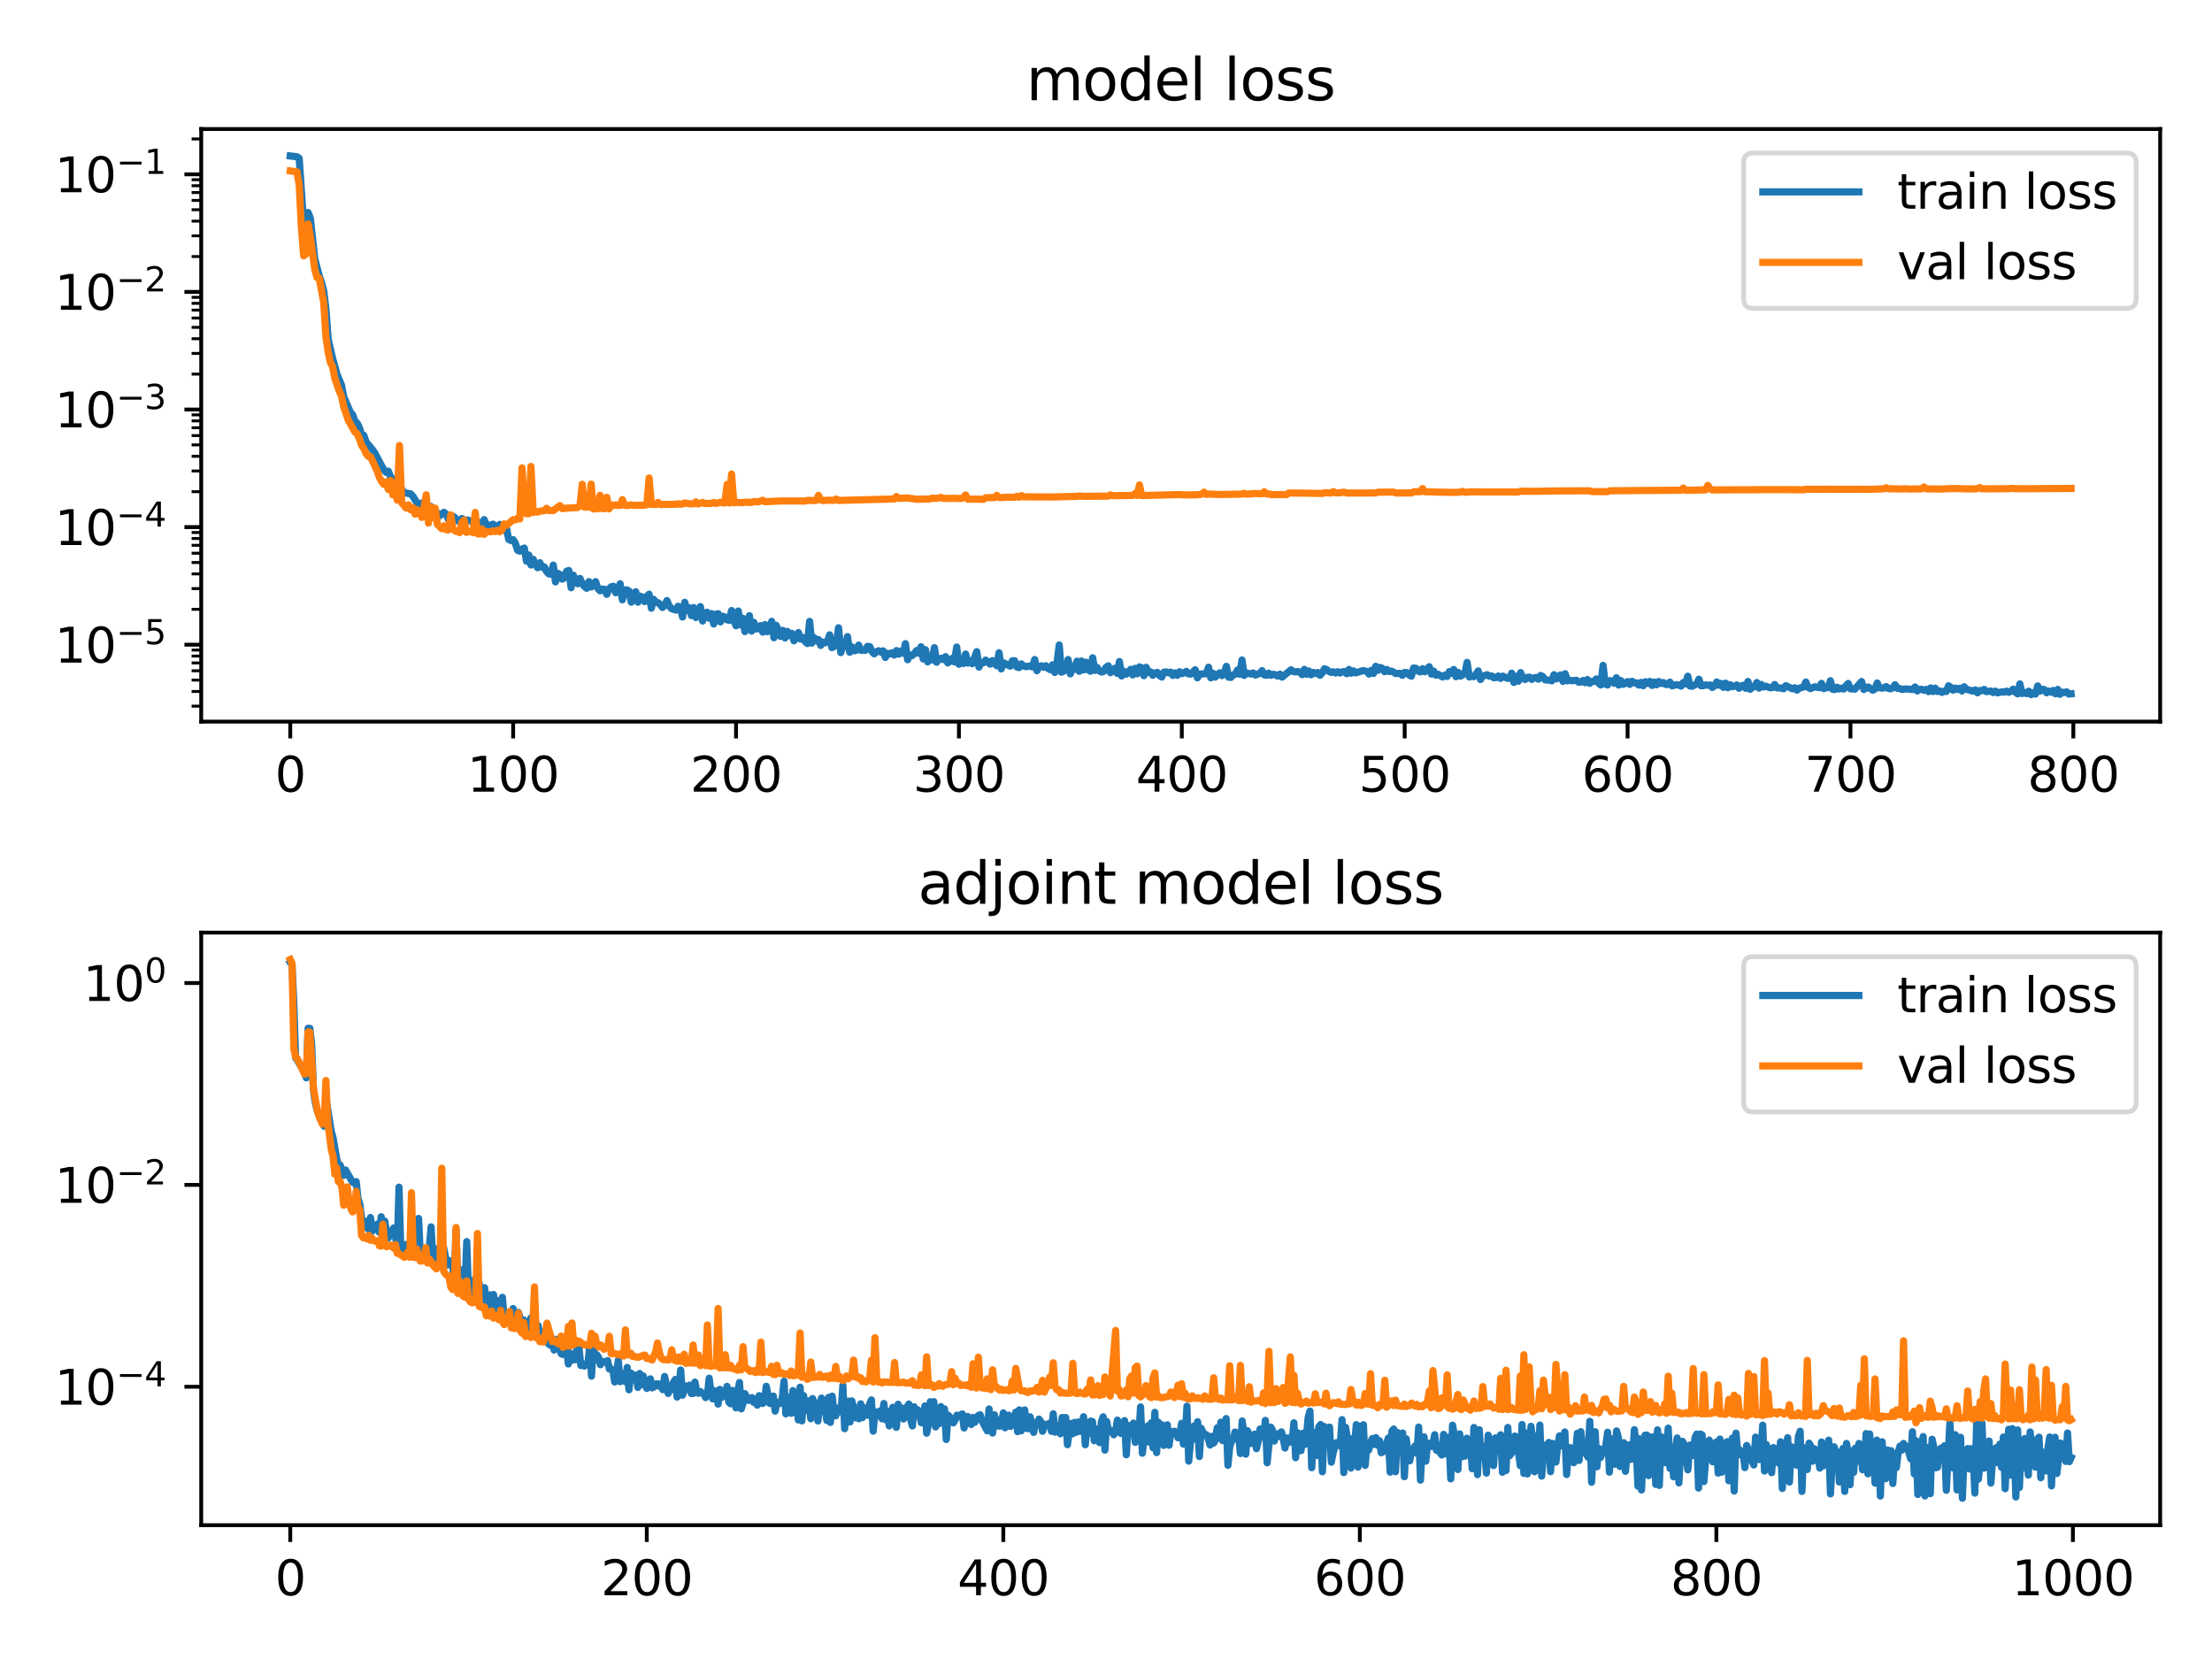 <?xml version="1.0" encoding="utf-8" standalone="no"?>
<!DOCTYPE svg PUBLIC "-//W3C//DTD SVG 1.1//EN"
  "http://www.w3.org/Graphics/SVG/1.1/DTD/svg11.dtd">
<svg xmlns:xlink="http://www.w3.org/1999/xlink" width="460.8pt" height="345.6pt" viewBox="0 0 460.8 345.6" xmlns="http://www.w3.org/2000/svg" version="1.1">
 <defs>
  <style type="text/css">*{stroke-linejoin: round; stroke-linecap: butt}</style>
 </defs>
 <g id="figure_1">
  <g id="patch_1">
   <path d="M 0 345.6 
L 460.8 345.6 
L 460.8 0 
L 0 0 
z
" style="fill: #ffffff"/>
  </g>
  <g id="axes_1">
   <g id="patch_2">
    <path d="M 41.917 150.32 
L 450 150.32 
L 450 26.88 
L 41.917 26.88 
z
" style="fill: #ffffff"/>
   </g>
   <g id="matplotlib.axis_1">
    <g id="xtick_1">
     <g id="line2d_1">
      <defs>
       <path id="m957b8eb5d6" d="M 0 0 
L 0 3.5 
" style="stroke: #000000; stroke-width: 0.8"/>
      </defs>
      <g>
       <use xlink:href="#m957b8eb5d6" x="60.466" y="150.32" style="stroke: #000000; stroke-width: 0.8"/>
      </g>
     </g>
     <g id="text_1">
      <!-- 0 -->
      <g transform="translate(57.285 164.918)scale(0.1 -0.1)">
       <defs>
        <path id="DejaVuSans-30" d="M 2034 4250 
Q 1547 4250 1301 3770 
Q 1056 3291 1056 2328 
Q 1056 1369 1301 889 
Q 1547 409 2034 409 
Q 2525 409 2770 889 
Q 3016 1369 3016 2328 
Q 3016 3291 2770 3770 
Q 2525 4250 2034 4250 
z
M 2034 4750 
Q 2819 4750 3233 4129 
Q 3647 3509 3647 2328 
Q 3647 1150 3233 529 
Q 2819 -91 2034 -91 
Q 1250 -91 836 529 
Q 422 1150 422 2328 
Q 422 3509 836 4129 
Q 1250 4750 2034 4750 
z
" transform="scale(0.016)"/>
       </defs>
       <use xlink:href="#DejaVuSans-30"/>
      </g>
     </g>
    </g>
    <g id="xtick_2">
     <g id="line2d_2">
      <g>
       <use xlink:href="#m957b8eb5d6" x="106.897" y="150.32" style="stroke: #000000; stroke-width: 0.8"/>
      </g>
     </g>
     <g id="text_2">
      <!-- 100 -->
      <g transform="translate(97.354 164.918)scale(0.1 -0.1)">
       <defs>
        <path id="DejaVuSans-31" d="M 794 531 
L 1825 531 
L 1825 4091 
L 703 3866 
L 703 4441 
L 1819 4666 
L 2450 4666 
L 2450 531 
L 3481 531 
L 3481 0 
L 794 0 
L 794 531 
z
" transform="scale(0.016)"/>
       </defs>
       <use xlink:href="#DejaVuSans-31"/>
       <use xlink:href="#DejaVuSans-30" x="63.623"/>
       <use xlink:href="#DejaVuSans-30" x="127.246"/>
      </g>
     </g>
    </g>
    <g id="xtick_3">
     <g id="line2d_3">
      <g>
       <use xlink:href="#m957b8eb5d6" x="153.328" y="150.32" style="stroke: #000000; stroke-width: 0.8"/>
      </g>
     </g>
     <g id="text_3">
      <!-- 200 -->
      <g transform="translate(143.785 164.918)scale(0.1 -0.1)">
       <defs>
        <path id="DejaVuSans-32" d="M 1228 531 
L 3431 531 
L 3431 0 
L 469 0 
L 469 531 
Q 828 903 1448 1529 
Q 2069 2156 2228 2338 
Q 2531 2678 2651 2914 
Q 2772 3150 2772 3378 
Q 2772 3750 2511 3984 
Q 2250 4219 1831 4219 
Q 1534 4219 1204 4116 
Q 875 4013 500 3803 
L 500 4441 
Q 881 4594 1212 4672 
Q 1544 4750 1819 4750 
Q 2544 4750 2975 4387 
Q 3406 4025 3406 3419 
Q 3406 3131 3298 2873 
Q 3191 2616 2906 2266 
Q 2828 2175 2409 1742 
Q 1991 1309 1228 531 
z
" transform="scale(0.016)"/>
       </defs>
       <use xlink:href="#DejaVuSans-32"/>
       <use xlink:href="#DejaVuSans-30" x="63.623"/>
       <use xlink:href="#DejaVuSans-30" x="127.246"/>
      </g>
     </g>
    </g>
    <g id="xtick_4">
     <g id="line2d_4">
      <g>
       <use xlink:href="#m957b8eb5d6" x="199.76" y="150.32" style="stroke: #000000; stroke-width: 0.8"/>
      </g>
     </g>
     <g id="text_4">
      <!-- 300 -->
      <g transform="translate(190.216 164.918)scale(0.1 -0.1)">
       <defs>
        <path id="DejaVuSans-33" d="M 2597 2516 
Q 3050 2419 3304 2112 
Q 3559 1806 3559 1356 
Q 3559 666 3084 287 
Q 2609 -91 1734 -91 
Q 1441 -91 1130 -33 
Q 819 25 488 141 
L 488 750 
Q 750 597 1062 519 
Q 1375 441 1716 441 
Q 2309 441 2620 675 
Q 2931 909 2931 1356 
Q 2931 1769 2642 2001 
Q 2353 2234 1838 2234 
L 1294 2234 
L 1294 2753 
L 1863 2753 
Q 2328 2753 2575 2939 
Q 2822 3125 2822 3475 
Q 2822 3834 2567 4026 
Q 2313 4219 1838 4219 
Q 1578 4219 1281 4162 
Q 984 4106 628 3988 
L 628 4550 
Q 988 4650 1302 4700 
Q 1616 4750 1894 4750 
Q 2613 4750 3031 4423 
Q 3450 4097 3450 3541 
Q 3450 3153 3228 2886 
Q 3006 2619 2597 2516 
z
" transform="scale(0.016)"/>
       </defs>
       <use xlink:href="#DejaVuSans-33"/>
       <use xlink:href="#DejaVuSans-30" x="63.623"/>
       <use xlink:href="#DejaVuSans-30" x="127.246"/>
      </g>
     </g>
    </g>
    <g id="xtick_5">
     <g id="line2d_5">
      <g>
       <use xlink:href="#m957b8eb5d6" x="246.191" y="150.32" style="stroke: #000000; stroke-width: 0.8"/>
      </g>
     </g>
     <g id="text_5">
      <!-- 400 -->
      <g transform="translate(236.647 164.918)scale(0.1 -0.1)">
       <defs>
        <path id="DejaVuSans-34" d="M 2419 4116 
L 825 1625 
L 2419 1625 
L 2419 4116 
z
M 2253 4666 
L 3047 4666 
L 3047 1625 
L 3713 1625 
L 3713 1100 
L 3047 1100 
L 3047 0 
L 2419 0 
L 2419 1100 
L 313 1100 
L 313 1709 
L 2253 4666 
z
" transform="scale(0.016)"/>
       </defs>
       <use xlink:href="#DejaVuSans-34"/>
       <use xlink:href="#DejaVuSans-30" x="63.623"/>
       <use xlink:href="#DejaVuSans-30" x="127.246"/>
      </g>
     </g>
    </g>
    <g id="xtick_6">
     <g id="line2d_6">
      <g>
       <use xlink:href="#m957b8eb5d6" x="292.622" y="150.32" style="stroke: #000000; stroke-width: 0.8"/>
      </g>
     </g>
     <g id="text_6">
      <!-- 500 -->
      <g transform="translate(283.078 164.918)scale(0.1 -0.1)">
       <defs>
        <path id="DejaVuSans-35" d="M 691 4666 
L 3169 4666 
L 3169 4134 
L 1269 4134 
L 1269 2991 
Q 1406 3038 1543 3061 
Q 1681 3084 1819 3084 
Q 2600 3084 3056 2656 
Q 3513 2228 3513 1497 
Q 3513 744 3044 326 
Q 2575 -91 1722 -91 
Q 1428 -91 1123 -41 
Q 819 9 494 109 
L 494 744 
Q 775 591 1075 516 
Q 1375 441 1709 441 
Q 2250 441 2565 725 
Q 2881 1009 2881 1497 
Q 2881 1984 2565 2268 
Q 2250 2553 1709 2553 
Q 1456 2553 1204 2497 
Q 953 2441 691 2322 
L 691 4666 
z
" transform="scale(0.016)"/>
       </defs>
       <use xlink:href="#DejaVuSans-35"/>
       <use xlink:href="#DejaVuSans-30" x="63.623"/>
       <use xlink:href="#DejaVuSans-30" x="127.246"/>
      </g>
     </g>
    </g>
    <g id="xtick_7">
     <g id="line2d_7">
      <g>
       <use xlink:href="#m957b8eb5d6" x="339.053" y="150.32" style="stroke: #000000; stroke-width: 0.8"/>
      </g>
     </g>
     <g id="text_7">
      <!-- 600 -->
      <g transform="translate(329.509 164.918)scale(0.1 -0.1)">
       <defs>
        <path id="DejaVuSans-36" d="M 2113 2584 
Q 1688 2584 1439 2293 
Q 1191 2003 1191 1497 
Q 1191 994 1439 701 
Q 1688 409 2113 409 
Q 2538 409 2786 701 
Q 3034 994 3034 1497 
Q 3034 2003 2786 2293 
Q 2538 2584 2113 2584 
z
M 3366 4563 
L 3366 3988 
Q 3128 4100 2886 4159 
Q 2644 4219 2406 4219 
Q 1781 4219 1451 3797 
Q 1122 3375 1075 2522 
Q 1259 2794 1537 2939 
Q 1816 3084 2150 3084 
Q 2853 3084 3261 2657 
Q 3669 2231 3669 1497 
Q 3669 778 3244 343 
Q 2819 -91 2113 -91 
Q 1303 -91 875 529 
Q 447 1150 447 2328 
Q 447 3434 972 4092 
Q 1497 4750 2381 4750 
Q 2619 4750 2861 4703 
Q 3103 4656 3366 4563 
z
" transform="scale(0.016)"/>
       </defs>
       <use xlink:href="#DejaVuSans-36"/>
       <use xlink:href="#DejaVuSans-30" x="63.623"/>
       <use xlink:href="#DejaVuSans-30" x="127.246"/>
      </g>
     </g>
    </g>
    <g id="xtick_8">
     <g id="line2d_8">
      <g>
       <use xlink:href="#m957b8eb5d6" x="385.484" y="150.32" style="stroke: #000000; stroke-width: 0.8"/>
      </g>
     </g>
     <g id="text_8">
      <!-- 700 -->
      <g transform="translate(375.94 164.918)scale(0.1 -0.1)">
       <defs>
        <path id="DejaVuSans-37" d="M 525 4666 
L 3525 4666 
L 3525 4397 
L 1831 0 
L 1172 0 
L 2766 4134 
L 525 4134 
L 525 4666 
z
" transform="scale(0.016)"/>
       </defs>
       <use xlink:href="#DejaVuSans-37"/>
       <use xlink:href="#DejaVuSans-30" x="63.623"/>
       <use xlink:href="#DejaVuSans-30" x="127.246"/>
      </g>
     </g>
    </g>
    <g id="xtick_9">
     <g id="line2d_9">
      <g>
       <use xlink:href="#m957b8eb5d6" x="431.915" y="150.32" style="stroke: #000000; stroke-width: 0.8"/>
      </g>
     </g>
     <g id="text_9">
      <!-- 800 -->
      <g transform="translate(422.371 164.918)scale(0.1 -0.1)">
       <defs>
        <path id="DejaVuSans-38" d="M 2034 2216 
Q 1584 2216 1326 1975 
Q 1069 1734 1069 1313 
Q 1069 891 1326 650 
Q 1584 409 2034 409 
Q 2484 409 2743 651 
Q 3003 894 3003 1313 
Q 3003 1734 2745 1975 
Q 2488 2216 2034 2216 
z
M 1403 2484 
Q 997 2584 770 2862 
Q 544 3141 544 3541 
Q 544 4100 942 4425 
Q 1341 4750 2034 4750 
Q 2731 4750 3128 4425 
Q 3525 4100 3525 3541 
Q 3525 3141 3298 2862 
Q 3072 2584 2669 2484 
Q 3125 2378 3379 2068 
Q 3634 1759 3634 1313 
Q 3634 634 3220 271 
Q 2806 -91 2034 -91 
Q 1263 -91 848 271 
Q 434 634 434 1313 
Q 434 1759 690 2068 
Q 947 2378 1403 2484 
z
M 1172 3481 
Q 1172 3119 1398 2916 
Q 1625 2713 2034 2713 
Q 2441 2713 2670 2916 
Q 2900 3119 2900 3481 
Q 2900 3844 2670 4047 
Q 2441 4250 2034 4250 
Q 1625 4250 1398 4047 
Q 1172 3844 1172 3481 
z
" transform="scale(0.016)"/>
       </defs>
       <use xlink:href="#DejaVuSans-38"/>
       <use xlink:href="#DejaVuSans-30" x="63.623"/>
       <use xlink:href="#DejaVuSans-30" x="127.246"/>
      </g>
     </g>
    </g>
   </g>
   <g id="matplotlib.axis_2">
    <g id="ytick_1">
     <g id="line2d_10">
      <defs>
       <path id="m850515e2d8" d="M 0 0 
L -3.5 0 
" style="stroke: #000000; stroke-width: 0.8"/>
      </defs>
      <g>
       <use xlink:href="#m850515e2d8" x="41.917" y="134.3" style="stroke: #000000; stroke-width: 0.8"/>
      </g>
     </g>
     <g id="text_10">
      <!-- $\mathdefault{10^{-5}}$ -->
      <g transform="translate(11.417 138.099)scale(0.1 -0.1)">
       <defs>
        <path id="DejaVuSans-2212" d="M 678 2272 
L 4684 2272 
L 4684 1741 
L 678 1741 
L 678 2272 
z
" transform="scale(0.016)"/>
       </defs>
       <use xlink:href="#DejaVuSans-31" transform="translate(0 0.684)"/>
       <use xlink:href="#DejaVuSans-30" transform="translate(63.623 0.684)"/>
       <use xlink:href="#DejaVuSans-2212" transform="translate(128.203 38.966)scale(0.7)"/>
       <use xlink:href="#DejaVuSans-35" transform="translate(186.855 38.966)scale(0.7)"/>
      </g>
     </g>
    </g>
    <g id="ytick_2">
     <g id="line2d_11">
      <g>
       <use xlink:href="#m850515e2d8" x="41.917" y="109.805" style="stroke: #000000; stroke-width: 0.8"/>
      </g>
     </g>
     <g id="text_11">
      <!-- $\mathdefault{10^{-4}}$ -->
      <g transform="translate(11.417 113.604)scale(0.1 -0.1)">
       <use xlink:href="#DejaVuSans-31" transform="translate(0 0.684)"/>
       <use xlink:href="#DejaVuSans-30" transform="translate(63.623 0.684)"/>
       <use xlink:href="#DejaVuSans-2212" transform="translate(128.203 38.966)scale(0.7)"/>
       <use xlink:href="#DejaVuSans-34" transform="translate(186.855 38.966)scale(0.7)"/>
      </g>
     </g>
    </g>
    <g id="ytick_3">
     <g id="line2d_12">
      <g>
       <use xlink:href="#m850515e2d8" x="41.917" y="85.31" style="stroke: #000000; stroke-width: 0.8"/>
      </g>
     </g>
     <g id="text_12">
      <!-- $\mathdefault{10^{-3}}$ -->
      <g transform="translate(11.417 89.109)scale(0.1 -0.1)">
       <use xlink:href="#DejaVuSans-31" transform="translate(0 0.766)"/>
       <use xlink:href="#DejaVuSans-30" transform="translate(63.623 0.766)"/>
       <use xlink:href="#DejaVuSans-2212" transform="translate(128.203 39.047)scale(0.7)"/>
       <use xlink:href="#DejaVuSans-33" transform="translate(186.855 39.047)scale(0.7)"/>
      </g>
     </g>
    </g>
    <g id="ytick_4">
     <g id="line2d_13">
      <g>
       <use xlink:href="#m850515e2d8" x="41.917" y="60.814" style="stroke: #000000; stroke-width: 0.8"/>
      </g>
     </g>
     <g id="text_13">
      <!-- $\mathdefault{10^{-2}}$ -->
      <g transform="translate(11.417 64.613)scale(0.1 -0.1)">
       <use xlink:href="#DejaVuSans-31" transform="translate(0 0.766)"/>
       <use xlink:href="#DejaVuSans-30" transform="translate(63.623 0.766)"/>
       <use xlink:href="#DejaVuSans-2212" transform="translate(128.203 39.047)scale(0.7)"/>
       <use xlink:href="#DejaVuSans-32" transform="translate(186.855 39.047)scale(0.7)"/>
      </g>
     </g>
    </g>
    <g id="ytick_5">
     <g id="line2d_14">
      <g>
       <use xlink:href="#m850515e2d8" x="41.917" y="36.319" style="stroke: #000000; stroke-width: 0.8"/>
      </g>
     </g>
     <g id="text_14">
      <!-- $\mathdefault{10^{-1}}$ -->
      <g transform="translate(11.417 40.118)scale(0.1 -0.1)">
       <use xlink:href="#DejaVuSans-31" transform="translate(0 0.684)"/>
       <use xlink:href="#DejaVuSans-30" transform="translate(63.623 0.684)"/>
       <use xlink:href="#DejaVuSans-2212" transform="translate(128.203 38.966)scale(0.7)"/>
       <use xlink:href="#DejaVuSans-31" transform="translate(186.855 38.966)scale(0.7)"/>
      </g>
     </g>
    </g>
    <g id="ytick_6">
     <g id="line2d_15">
      <defs>
       <path id="m31791fbed5" d="M 0 0 
L -2 0 
" style="stroke: #000000; stroke-width: 0.6"/>
      </defs>
      <g>
       <use xlink:href="#m31791fbed5" x="41.917" y="147.108" style="stroke: #000000; stroke-width: 0.6"/>
      </g>
     </g>
    </g>
    <g id="ytick_7">
     <g id="line2d_16">
      <g>
       <use xlink:href="#m31791fbed5" x="41.917" y="144.048" style="stroke: #000000; stroke-width: 0.6"/>
      </g>
     </g>
    </g>
    <g id="ytick_8">
     <g id="line2d_17">
      <g>
       <use xlink:href="#m31791fbed5" x="41.917" y="141.674" style="stroke: #000000; stroke-width: 0.6"/>
      </g>
     </g>
    </g>
    <g id="ytick_9">
     <g id="line2d_18">
      <g>
       <use xlink:href="#m31791fbed5" x="41.917" y="139.734" style="stroke: #000000; stroke-width: 0.6"/>
      </g>
     </g>
    </g>
    <g id="ytick_10">
     <g id="line2d_19">
      <g>
       <use xlink:href="#m31791fbed5" x="41.917" y="138.095" style="stroke: #000000; stroke-width: 0.6"/>
      </g>
     </g>
    </g>
    <g id="ytick_11">
     <g id="line2d_20">
      <g>
       <use xlink:href="#m31791fbed5" x="41.917" y="136.674" style="stroke: #000000; stroke-width: 0.6"/>
      </g>
     </g>
    </g>
    <g id="ytick_12">
     <g id="line2d_21">
      <g>
       <use xlink:href="#m31791fbed5" x="41.917" y="135.421" style="stroke: #000000; stroke-width: 0.6"/>
      </g>
     </g>
    </g>
    <g id="ytick_13">
     <g id="line2d_22">
      <g>
       <use xlink:href="#m31791fbed5" x="41.917" y="126.926" style="stroke: #000000; stroke-width: 0.6"/>
      </g>
     </g>
    </g>
    <g id="ytick_14">
     <g id="line2d_23">
      <g>
       <use xlink:href="#m31791fbed5" x="41.917" y="122.613" style="stroke: #000000; stroke-width: 0.6"/>
      </g>
     </g>
    </g>
    <g id="ytick_15">
     <g id="line2d_24">
      <g>
       <use xlink:href="#m31791fbed5" x="41.917" y="119.552" style="stroke: #000000; stroke-width: 0.6"/>
      </g>
     </g>
    </g>
    <g id="ytick_16">
     <g id="line2d_25">
      <g>
       <use xlink:href="#m31791fbed5" x="41.917" y="117.179" style="stroke: #000000; stroke-width: 0.6"/>
      </g>
     </g>
    </g>
    <g id="ytick_17">
     <g id="line2d_26">
      <g>
       <use xlink:href="#m31791fbed5" x="41.917" y="115.239" style="stroke: #000000; stroke-width: 0.6"/>
      </g>
     </g>
    </g>
    <g id="ytick_18">
     <g id="line2d_27">
      <g>
       <use xlink:href="#m31791fbed5" x="41.917" y="113.599" style="stroke: #000000; stroke-width: 0.6"/>
      </g>
     </g>
    </g>
    <g id="ytick_19">
     <g id="line2d_28">
      <g>
       <use xlink:href="#m31791fbed5" x="41.917" y="112.179" style="stroke: #000000; stroke-width: 0.6"/>
      </g>
     </g>
    </g>
    <g id="ytick_20">
     <g id="line2d_29">
      <g>
       <use xlink:href="#m31791fbed5" x="41.917" y="110.926" style="stroke: #000000; stroke-width: 0.6"/>
      </g>
     </g>
    </g>
    <g id="ytick_21">
     <g id="line2d_30">
      <g>
       <use xlink:href="#m31791fbed5" x="41.917" y="102.431" style="stroke: #000000; stroke-width: 0.6"/>
      </g>
     </g>
    </g>
    <g id="ytick_22">
     <g id="line2d_31">
      <g>
       <use xlink:href="#m31791fbed5" x="41.917" y="98.118" style="stroke: #000000; stroke-width: 0.6"/>
      </g>
     </g>
    </g>
    <g id="ytick_23">
     <g id="line2d_32">
      <g>
       <use xlink:href="#m31791fbed5" x="41.917" y="95.057" style="stroke: #000000; stroke-width: 0.6"/>
      </g>
     </g>
    </g>
    <g id="ytick_24">
     <g id="line2d_33">
      <g>
       <use xlink:href="#m31791fbed5" x="41.917" y="92.683" style="stroke: #000000; stroke-width: 0.6"/>
      </g>
     </g>
    </g>
    <g id="ytick_25">
     <g id="line2d_34">
      <g>
       <use xlink:href="#m31791fbed5" x="41.917" y="90.744" style="stroke: #000000; stroke-width: 0.6"/>
      </g>
     </g>
    </g>
    <g id="ytick_26">
     <g id="line2d_35">
      <g>
       <use xlink:href="#m31791fbed5" x="41.917" y="89.104" style="stroke: #000000; stroke-width: 0.6"/>
      </g>
     </g>
    </g>
    <g id="ytick_27">
     <g id="line2d_36">
      <g>
       <use xlink:href="#m31791fbed5" x="41.917" y="87.683" style="stroke: #000000; stroke-width: 0.6"/>
      </g>
     </g>
    </g>
    <g id="ytick_28">
     <g id="line2d_37">
      <g>
       <use xlink:href="#m31791fbed5" x="41.917" y="86.43" style="stroke: #000000; stroke-width: 0.6"/>
      </g>
     </g>
    </g>
    <g id="ytick_29">
     <g id="line2d_38">
      <g>
       <use xlink:href="#m31791fbed5" x="41.917" y="77.936" style="stroke: #000000; stroke-width: 0.6"/>
      </g>
     </g>
    </g>
    <g id="ytick_30">
     <g id="line2d_39">
      <g>
       <use xlink:href="#m31791fbed5" x="41.917" y="73.622" style="stroke: #000000; stroke-width: 0.6"/>
      </g>
     </g>
    </g>
    <g id="ytick_31">
     <g id="line2d_40">
      <g>
       <use xlink:href="#m31791fbed5" x="41.917" y="70.562" style="stroke: #000000; stroke-width: 0.6"/>
      </g>
     </g>
    </g>
    <g id="ytick_32">
     <g id="line2d_41">
      <g>
       <use xlink:href="#m31791fbed5" x="41.917" y="68.188" style="stroke: #000000; stroke-width: 0.6"/>
      </g>
     </g>
    </g>
    <g id="ytick_33">
     <g id="line2d_42">
      <g>
       <use xlink:href="#m31791fbed5" x="41.917" y="66.248" style="stroke: #000000; stroke-width: 0.6"/>
      </g>
     </g>
    </g>
    <g id="ytick_34">
     <g id="line2d_43">
      <g>
       <use xlink:href="#m31791fbed5" x="41.917" y="64.609" style="stroke: #000000; stroke-width: 0.6"/>
      </g>
     </g>
    </g>
    <g id="ytick_35">
     <g id="line2d_44">
      <g>
       <use xlink:href="#m31791fbed5" x="41.917" y="63.188" style="stroke: #000000; stroke-width: 0.6"/>
      </g>
     </g>
    </g>
    <g id="ytick_36">
     <g id="line2d_45">
      <g>
       <use xlink:href="#m31791fbed5" x="41.917" y="61.935" style="stroke: #000000; stroke-width: 0.6"/>
      </g>
     </g>
    </g>
    <g id="ytick_37">
     <g id="line2d_46">
      <g>
       <use xlink:href="#m31791fbed5" x="41.917" y="53.44" style="stroke: #000000; stroke-width: 0.6"/>
      </g>
     </g>
    </g>
    <g id="ytick_38">
     <g id="line2d_47">
      <g>
       <use xlink:href="#m31791fbed5" x="41.917" y="49.127" style="stroke: #000000; stroke-width: 0.6"/>
      </g>
     </g>
    </g>
    <g id="ytick_39">
     <g id="line2d_48">
      <g>
       <use xlink:href="#m31791fbed5" x="41.917" y="46.067" style="stroke: #000000; stroke-width: 0.6"/>
      </g>
     </g>
    </g>
    <g id="ytick_40">
     <g id="line2d_49">
      <g>
       <use xlink:href="#m31791fbed5" x="41.917" y="43.693" style="stroke: #000000; stroke-width: 0.6"/>
      </g>
     </g>
    </g>
    <g id="ytick_41">
     <g id="line2d_50">
      <g>
       <use xlink:href="#m31791fbed5" x="41.917" y="41.753" style="stroke: #000000; stroke-width: 0.6"/>
      </g>
     </g>
    </g>
    <g id="ytick_42">
     <g id="line2d_51">
      <g>
       <use xlink:href="#m31791fbed5" x="41.917" y="40.113" style="stroke: #000000; stroke-width: 0.6"/>
      </g>
     </g>
    </g>
    <g id="ytick_43">
     <g id="line2d_52">
      <g>
       <use xlink:href="#m31791fbed5" x="41.917" y="38.693" style="stroke: #000000; stroke-width: 0.6"/>
      </g>
     </g>
    </g>
    <g id="ytick_44">
     <g id="line2d_53">
      <g>
       <use xlink:href="#m31791fbed5" x="41.917" y="37.44" style="stroke: #000000; stroke-width: 0.6"/>
      </g>
     </g>
    </g>
    <g id="ytick_45">
     <g id="line2d_54">
      <g>
       <use xlink:href="#m31791fbed5" x="41.917" y="28.945" style="stroke: #000000; stroke-width: 0.6"/>
      </g>
     </g>
    </g>
   </g>
   <g id="line2d_55">
    <path d="M 60.466 32.491 
L 61.859 32.65 
L 62.324 32.966 
L 63.252 46.551 
L 63.716 48.296 
L 64.181 44.268 
L 64.645 45.438 
L 65.574 53.941 
L 66.502 57.463 
L 66.967 58.815 
L 67.431 60.553 
L 67.895 64.365 
L 68.36 70.623 
L 69.288 74.676 
L 70.217 78.006 
L 71.145 80.245 
L 71.61 82.676 
L 73.003 85.904 
L 73.467 86.398 
L 73.931 87.724 
L 74.396 88.139 
L 74.86 89.105 
L 75.324 90.557 
L 75.789 90.681 
L 76.253 92.066 
L 77.646 93.732 
L 78.11 94.435 
L 79.503 97.056 
L 79.967 97.849 
L 80.432 98.394 
L 80.896 98.151 
L 81.36 99.332 
L 81.825 99.757 
L 82.289 100.023 
L 84.146 102.549 
L 84.61 102.719 
L 85.539 102.878 
L 86.003 103.374 
L 86.932 104.871 
L 87.396 105.266 
L 87.861 104.774 
L 88.325 106.022 
L 88.789 104.991 
L 89.254 106.041 
L 89.718 105.482 
L 90.182 106.875 
L 90.646 106.188 
L 91.111 107.029 
L 91.575 107.475 
L 92.039 107.005 
L 92.504 106.728 
L 92.968 107.13 
L 93.432 108.26 
L 93.897 107.813 
L 94.361 107.539 
L 94.825 107.872 
L 95.29 108.501 
L 95.754 108.496 
L 96.218 108.019 
L 96.683 108.322 
L 97.611 108.358 
L 98.54 108.81 
L 99.004 108.901 
L 99.468 108.797 
L 99.933 108.868 
L 100.397 109.635 
L 100.861 108.247 
L 101.326 109.308 
L 101.79 109.533 
L 102.719 109.197 
L 103.647 109.975 
L 104.112 109.236 
L 104.576 109.53 
L 105.04 110.464 
L 105.504 110.034 
L 105.969 112.345 
L 106.433 112.602 
L 106.897 112.42 
L 107.362 113.191 
L 107.826 114.641 
L 108.29 114.807 
L 108.755 114.371 
L 109.219 114.173 
L 109.683 116.914 
L 110.148 115.616 
L 110.612 117.699 
L 111.076 116.513 
L 111.54 117.626 
L 112.005 118.269 
L 112.469 117.223 
L 112.933 118.167 
L 113.398 118.095 
L 113.862 119.055 
L 114.326 119.548 
L 114.791 119.619 
L 115.255 117.718 
L 115.719 121.221 
L 116.184 119.428 
L 116.648 119.68 
L 117.112 120.65 
L 117.577 120.376 
L 118.041 119.001 
L 118.505 118.845 
L 118.969 122.436 
L 119.434 119.816 
L 119.898 120.93 
L 120.362 121.607 
L 120.827 120.497 
L 121.291 121.603 
L 121.755 122.172 
L 122.22 122.559 
L 122.684 121.164 
L 123.148 122.28 
L 124.077 121.163 
L 124.541 122.581 
L 125.006 123.079 
L 125.47 122.711 
L 125.934 122.771 
L 126.398 123.811 
L 126.863 122.66 
L 127.327 122.236 
L 127.791 122.131 
L 128.256 123.476 
L 128.72 123.26 
L 129.184 121.603 
L 129.649 124.954 
L 130.113 122.927 
L 130.577 122.874 
L 131.042 123.125 
L 131.506 125.455 
L 131.97 124.195 
L 132.434 123.273 
L 132.899 125.443 
L 133.363 124.191 
L 133.827 124.422 
L 134.292 125.315 
L 134.756 124.222 
L 135.22 123.787 
L 135.685 126.709 
L 136.149 124.851 
L 136.613 125.436 
L 137.078 125.543 
L 137.542 125.945 
L 138.006 126.55 
L 138.471 126.082 
L 138.935 125.113 
L 139.399 126.202 
L 139.863 126.775 
L 140.792 127.1 
L 141.256 126.293 
L 141.721 126.578 
L 142.185 128.541 
L 142.649 125.467 
L 143.114 127.185 
L 143.578 126.608 
L 144.042 128.239 
L 144.507 126.576 
L 144.971 128.641 
L 145.435 127.991 
L 145.9 126.369 
L 146.364 129.37 
L 146.828 127.787 
L 147.292 127.539 
L 147.757 128.802 
L 148.221 127.819 
L 148.685 129.99 
L 149.15 127.941 
L 149.614 127.839 
L 150.078 129.555 
L 150.543 128.375 
L 151.007 128.536 
L 151.471 129.132 
L 151.936 129.222 
L 152.4 127.188 
L 152.864 129.187 
L 153.328 130.363 
L 153.793 127.286 
L 154.257 130.18 
L 154.721 128.792 
L 155.186 131.57 
L 155.65 130.14 
L 156.114 128.254 
L 156.579 131.469 
L 157.043 129.654 
L 157.507 131.022 
L 157.972 130.963 
L 158.436 130.327 
L 158.9 131.681 
L 159.365 130.108 
L 159.829 131.578 
L 160.293 131.345 
L 160.757 129.44 
L 161.222 132.86 
L 161.686 130.262 
L 162.15 131.257 
L 162.615 132.574 
L 163.079 131.336 
L 163.543 132.896 
L 164.008 131.533 
L 164.472 132.392 
L 164.936 131.933 
L 165.401 133.488 
L 165.865 132.811 
L 166.329 131.768 
L 166.793 133.151 
L 167.258 132.811 
L 167.722 133.649 
L 168.186 134.06 
L 168.651 129.444 
L 169.115 133.973 
L 169.579 132.819 
L 170.044 133.502 
L 170.508 133.234 
L 170.972 134.448 
L 171.437 133.756 
L 171.901 133.912 
L 172.365 133.66 
L 172.83 132.241 
L 173.294 134.905 
L 173.758 134.676 
L 174.222 134.181 
L 174.687 130.772 
L 175.151 135.943 
L 175.615 134.569 
L 176.08 134.684 
L 176.544 132.607 
L 177.008 135.878 
L 177.473 134.762 
L 177.937 135.578 
L 178.401 135.455 
L 178.866 134.388 
L 179.33 135.46 
L 180.259 135.471 
L 180.723 134.645 
L 181.187 134.706 
L 181.651 135.739 
L 182.116 136.205 
L 182.58 135.766 
L 183.044 135.559 
L 183.509 135.851 
L 183.973 135.585 
L 184.437 136.965 
L 184.902 136.1 
L 185.366 136.223 
L 185.83 135.986 
L 186.295 136.452 
L 186.759 135.529 
L 187.223 136.27 
L 187.687 135.615 
L 188.152 136.082 
L 188.616 134.087 
L 189.08 137.437 
L 189.545 136.439 
L 190.009 136.581 
L 190.473 136.16 
L 190.938 135.512 
L 191.402 136.103 
L 191.866 134.728 
L 192.331 137.285 
L 192.795 135.351 
L 193.259 137.881 
L 193.724 136.7 
L 194.188 137.482 
L 194.652 134.919 
L 195.116 137.962 
L 195.581 137.34 
L 196.045 137.132 
L 196.509 137.407 
L 196.974 136.796 
L 197.438 138.091 
L 197.902 137.744 
L 198.367 137.142 
L 198.831 137.887 
L 199.295 134.792 
L 199.76 138.375 
L 200.224 138.069 
L 200.688 138.224 
L 201.153 136.248 
L 201.617 138.129 
L 202.081 137.676 
L 202.545 138.268 
L 203.474 135.754 
L 203.938 138.972 
L 204.403 138.029 
L 204.867 138.056 
L 205.331 137.51 
L 206.26 138.359 
L 206.724 137.621 
L 207.653 138.69 
L 208.117 135.976 
L 208.581 139.353 
L 209.046 138.068 
L 210.439 138.773 
L 210.903 137.659 
L 211.367 137.643 
L 211.832 138.937 
L 212.296 139.072 
L 212.76 138.304 
L 213.225 138.722 
L 213.689 138.877 
L 214.618 138.729 
L 215.082 138.937 
L 215.546 137.39 
L 216.01 139.727 
L 216.475 138.906 
L 216.939 138.702 
L 217.403 139.006 
L 217.868 138.68 
L 218.332 139.254 
L 218.796 139.508 
L 219.261 138.498 
L 219.725 140.088 
L 220.189 138.185 
L 220.654 134.367 
L 221.118 140.028 
L 221.582 139.815 
L 222.047 139.176 
L 222.511 137.393 
L 222.975 140.381 
L 223.439 138.758 
L 223.904 139.449 
L 224.368 137.734 
L 224.832 139.844 
L 225.297 137.702 
L 225.761 139.561 
L 226.225 137.943 
L 226.69 139.507 
L 227.154 139.83 
L 227.618 137.022 
L 228.083 139.658 
L 228.547 139.046 
L 229.011 139.768 
L 229.475 139.997 
L 229.94 139.846 
L 230.404 139.024 
L 230.868 138.704 
L 231.333 140.133 
L 232.261 139.216 
L 232.726 140.271 
L 233.19 137.81 
L 233.654 140.816 
L 234.119 139.83 
L 234.583 140.46 
L 235.047 140.105 
L 235.512 139.445 
L 235.976 140.604 
L 236.44 139.229 
L 236.904 140.359 
L 237.369 138.922 
L 237.833 139.105 
L 238.297 140.75 
L 238.762 139.012 
L 239.226 140.117 
L 239.69 139.939 
L 240.155 140.67 
L 240.619 140.219 
L 241.083 140.063 
L 241.548 140.726 
L 242.012 141.039 
L 242.476 140.038 
L 242.941 139.972 
L 243.405 140.169 
L 243.869 140.022 
L 244.333 140.704 
L 244.798 140.179 
L 245.262 140.679 
L 245.726 139.933 
L 246.191 140.334 
L 246.655 140.158 
L 247.119 139.856 
L 247.584 140.377 
L 248.048 140.429 
L 248.977 139.527 
L 249.441 141.207 
L 249.905 140.42 
L 250.834 140.372 
L 251.298 140.342 
L 251.762 138.99 
L 252.227 141.205 
L 252.691 140.249 
L 253.155 141.057 
L 253.62 140.505 
L 254.084 140.169 
L 254.548 140.745 
L 255.013 140.2 
L 255.477 138.809 
L 255.941 141.072 
L 256.406 141.124 
L 256.87 140.594 
L 257.334 140.465 
L 257.798 139.573 
L 258.263 140.454 
L 258.727 137.488 
L 259.191 140.704 
L 259.656 140.192 
L 260.584 140.408 
L 261.049 140.184 
L 261.513 140.626 
L 262.442 140.272 
L 262.906 139.706 
L 263.37 140.587 
L 263.835 140.68 
L 264.299 140.232 
L 264.763 140.67 
L 265.227 140.469 
L 265.692 140.561 
L 266.156 140.839 
L 266.62 140.44 
L 267.085 141.054 
L 268.942 139.532 
L 269.406 139.889 
L 269.871 139.975 
L 270.335 139.891 
L 270.799 139.998 
L 271.263 140.538 
L 271.728 139.442 
L 272.192 140.467 
L 272.656 139.784 
L 273.121 140.572 
L 273.585 140.071 
L 274.049 140.322 
L 274.514 140.106 
L 274.978 140.665 
L 275.442 140.168 
L 275.907 139.315 
L 276.371 139.496 
L 276.835 139.859 
L 277.3 140.074 
L 277.764 139.947 
L 278.228 140.204 
L 278.692 139.943 
L 279.157 140.202 
L 279.621 139.973 
L 280.085 139.891 
L 280.55 140.341 
L 281.014 139.459 
L 281.478 140.241 
L 281.943 139.762 
L 282.407 140.172 
L 283.336 139.894 
L 283.8 139.721 
L 284.264 139.736 
L 284.728 139.895 
L 285.193 140.417 
L 285.657 139.645 
L 286.121 140.293 
L 286.586 138.809 
L 287.05 139.648 
L 287.514 139.046 
L 287.979 139.236 
L 288.443 139.929 
L 288.907 139.47 
L 289.372 139.879 
L 289.836 139.813 
L 290.3 140.001 
L 290.765 140.311 
L 291.693 140.264 
L 292.157 140.684 
L 292.622 140.076 
L 293.086 140.113 
L 293.55 140.604 
L 294.015 140.859 
L 294.479 139.153 
L 294.943 139.21 
L 295.408 139.8 
L 295.872 139.966 
L 296.336 139.305 
L 296.801 139.936 
L 297.729 138.891 
L 298.194 140.432 
L 298.658 139.798 
L 299.122 140.656 
L 299.586 140.469 
L 300.515 141.03 
L 300.979 140.646 
L 301.444 140.924 
L 301.908 139.911 
L 302.372 140.258 
L 302.837 139.467 
L 303.301 140.967 
L 303.765 140.081 
L 304.23 140.862 
L 305.158 140.289 
L 305.622 137.99 
L 306.087 141.031 
L 306.551 140.888 
L 307.015 140.959 
L 307.48 140.454 
L 307.944 139.767 
L 308.408 141.559 
L 308.873 140.854 
L 309.801 140.553 
L 310.266 140.876 
L 310.73 140.805 
L 311.194 141.196 
L 311.659 141.151 
L 312.123 140.83 
L 312.587 141.321 
L 313.051 140.842 
L 313.98 141.303 
L 314.444 141.316 
L 314.909 140.242 
L 315.373 142.165 
L 315.837 140.875 
L 316.302 141.905 
L 316.766 140.113 
L 317.23 141.175 
L 317.695 141.557 
L 318.159 141.109 
L 318.623 141.062 
L 319.088 141.538 
L 319.552 141.221 
L 320.016 141.122 
L 320.48 141.481 
L 320.945 140.711 
L 321.409 140.961 
L 321.873 141.624 
L 322.802 141.695 
L 323.266 141.832 
L 323.731 140.555 
L 324.195 141.432 
L 324.659 140.865 
L 325.124 140.591 
L 325.588 141.949 
L 326.052 140.347 
L 326.516 141.83 
L 326.981 141.689 
L 327.445 141.822 
L 328.374 141.712 
L 328.838 142.096 
L 329.302 142.096 
L 329.767 141.768 
L 330.231 142.219 
L 330.695 141.559 
L 331.16 142.348 
L 331.624 141.968 
L 332.088 141.924 
L 332.553 141.434 
L 333.017 142.311 
L 333.481 142.7 
L 333.945 138.613 
L 334.41 142.497 
L 334.874 142.693 
L 335.338 141.811 
L 335.803 141.833 
L 336.267 142.332 
L 336.731 141.191 
L 337.196 142.707 
L 337.66 141.78 
L 338.124 142.56 
L 338.589 142.35 
L 339.053 141.996 
L 339.517 142.569 
L 339.982 141.925 
L 340.446 142.255 
L 340.91 142.248 
L 341.374 142.717 
L 341.839 142.162 
L 342.303 142.854 
L 342.767 142.019 
L 343.232 142.363 
L 343.696 141.958 
L 344.16 142.786 
L 344.625 142.091 
L 345.089 142.661 
L 345.553 141.97 
L 346.018 142.379 
L 346.482 142.178 
L 346.946 142.569 
L 347.41 142.588 
L 347.875 142.095 
L 348.339 142.87 
L 349.268 142.627 
L 349.732 142.708 
L 350.196 142.933 
L 350.661 142.175 
L 351.125 142.46 
L 351.589 140.863 
L 352.054 142.913 
L 352.518 142.951 
L 353.447 142.483 
L 353.911 141.489 
L 354.375 142.862 
L 354.839 142.829 
L 355.304 142.674 
L 355.768 142.759 
L 356.232 142.693 
L 356.697 143.208 
L 357.161 142.884 
L 357.625 142.063 
L 358.09 142.757 
L 358.554 142.374 
L 359.018 143.188 
L 359.483 142.319 
L 359.947 143.266 
L 360.411 142.629 
L 360.876 143.063 
L 361.34 142.945 
L 361.804 142.696 
L 362.268 143.385 
L 362.733 142.896 
L 363.197 142.751 
L 363.661 143.383 
L 364.126 141.964 
L 364.59 143.597 
L 365.054 143.172 
L 365.519 143.044 
L 365.983 142.181 
L 366.447 143.347 
L 366.912 142.587 
L 367.376 143.105 
L 367.84 142.944 
L 368.769 143.284 
L 369.233 143.23 
L 369.697 142.597 
L 370.162 143.297 
L 371.09 143.328 
L 371.555 143.484 
L 372.019 142.836 
L 373.412 143.507 
L 373.876 143.264 
L 374.341 143.771 
L 374.805 143.369 
L 375.733 143.103 
L 376.198 142.077 
L 376.662 143.191 
L 377.126 143.445 
L 378.055 143.077 
L 378.984 143.254 
L 379.448 142.358 
L 379.912 143.448 
L 380.377 143.264 
L 380.841 143.245 
L 381.305 141.806 
L 381.769 143.589 
L 382.234 143.641 
L 382.698 143.167 
L 383.162 143.53 
L 383.627 143.361 
L 384.091 143.537 
L 384.555 142.844 
L 385.02 142.38 
L 385.484 143.496 
L 386.413 143.554 
L 387.806 141.976 
L 388.27 143.635 
L 389.198 143.114 
L 390.127 143.785 
L 390.591 143.544 
L 391.056 142.28 
L 391.52 143.246 
L 391.984 143.354 
L 392.449 143.296 
L 392.913 143.027 
L 393.377 143.409 
L 393.842 143.495 
L 394.306 143.27 
L 394.77 142.639 
L 395.235 143.385 
L 395.699 143.419 
L 396.163 143.612 
L 397.092 143.511 
L 398.485 143.641 
L 398.949 143.112 
L 399.413 143.939 
L 399.878 143.594 
L 400.342 143.595 
L 400.806 143.804 
L 401.271 143.608 
L 401.735 144.079 
L 402.199 143.304 
L 402.663 144.059 
L 403.128 143.354 
L 403.592 144.045 
L 404.056 143.91 
L 404.521 144.235 
L 404.985 144.006 
L 405.449 144.044 
L 405.914 142.859 
L 406.378 143.171 
L 406.842 143.776 
L 407.307 143.348 
L 407.771 143.621 
L 408.235 143.377 
L 408.7 143.943 
L 409.164 143.067 
L 409.628 143.584 
L 411.021 143.977 
L 411.485 143.729 
L 411.95 144.328 
L 412.414 143.845 
L 412.878 143.887 
L 413.343 143.62 
L 413.807 144.077 
L 414.736 143.964 
L 415.2 144.273 
L 415.664 143.98 
L 416.129 144.328 
L 417.057 144.132 
L 417.521 144.175 
L 417.986 143.975 
L 418.45 144.227 
L 418.914 144.014 
L 419.379 143.563 
L 419.843 144.178 
L 420.307 144.541 
L 420.772 142.467 
L 421.236 144.475 
L 421.7 144.243 
L 422.165 144.49 
L 422.629 143.983 
L 423.093 144.709 
L 423.557 144.305 
L 424.022 144.598 
L 424.486 142.89 
L 424.95 143.981 
L 425.415 143.581 
L 425.879 143.659 
L 426.343 144.315 
L 426.808 143.963 
L 427.272 144.208 
L 427.736 143.836 
L 428.201 144.528 
L 428.665 143.615 
L 429.129 144.636 
L 429.594 144.188 
L 430.058 144.273 
L 430.522 144.119 
L 430.986 144.601 
L 431.451 144.542 
L 431.451 144.542 
" clip-path="url(#p7adb58bebe)" style="fill: none; stroke: #1f77b4; stroke-width: 1.5; stroke-linecap: square"/>
   </g>
   <g id="line2d_56">
    <path d="M 60.466 35.611 
L 61.859 35.794 
L 62.324 38.465 
L 62.788 47.41 
L 63.252 53.293 
L 63.716 52.968 
L 64.181 46.646 
L 64.645 49.233 
L 65.574 56.122 
L 66.038 57.812 
L 66.502 57.928 
L 67.431 62.983 
L 67.895 70.215 
L 68.36 73.35 
L 68.824 75.5 
L 69.288 76.408 
L 69.752 78.861 
L 70.681 81.494 
L 71.145 82.557 
L 71.61 84.747 
L 72.538 87.488 
L 73.931 90 
L 74.396 90.355 
L 74.86 91.372 
L 75.324 92.749 
L 75.789 93.454 
L 76.253 94.456 
L 76.717 95.081 
L 77.181 95.132 
L 78.11 97.126 
L 78.574 98.125 
L 79.039 99.468 
L 79.503 100.312 
L 79.967 100.91 
L 80.432 100.362 
L 80.896 101.969 
L 81.36 100.11 
L 81.825 103.084 
L 82.289 101.811 
L 82.753 104.191 
L 83.218 92.808 
L 83.682 104.737 
L 84.61 105.845 
L 85.075 105.166 
L 85.539 106.187 
L 86.003 105.745 
L 86.468 107.094 
L 86.932 106.186 
L 87.396 106.733 
L 87.861 107.784 
L 88.325 105.867 
L 88.789 103.071 
L 89.254 108.968 
L 89.718 105.615 
L 90.182 107.815 
L 90.646 105.838 
L 91.111 109.218 
L 92.039 110.141 
L 92.504 109.526 
L 92.968 110.361 
L 93.432 110.385 
L 93.897 107.248 
L 94.361 110.127 
L 94.825 110.635 
L 95.29 110.725 
L 95.754 110.948 
L 96.218 108.855 
L 96.683 108.317 
L 97.147 110.906 
L 97.611 110.709 
L 98.075 110.697 
L 98.54 110.963 
L 99.004 106.742 
L 99.468 111.181 
L 99.933 111.244 
L 100.397 110.185 
L 100.861 111.315 
L 101.326 110.758 
L 102.254 110.784 
L 102.719 110.584 
L 103.183 110.741 
L 103.647 110.451 
L 104.112 110.773 
L 104.576 110.352 
L 105.04 109.124 
L 105.504 109.445 
L 106.897 108.264 
L 107.362 108.299 
L 107.826 107.939 
L 108.29 108.117 
L 108.755 97.463 
L 109.219 105.506 
L 109.683 107.037 
L 110.148 107.018 
L 110.612 97.171 
L 111.076 106.779 
L 111.54 106.522 
L 112.005 106.683 
L 112.469 106.482 
L 113.398 106.386 
L 113.862 105.883 
L 114.326 106.35 
L 115.255 106.369 
L 116.648 105.32 
L 117.112 105.964 
L 118.041 105.861 
L 120.362 105.725 
L 120.827 105.301 
L 121.291 100.881 
L 121.755 105.654 
L 122.684 105.64 
L 123.148 100.852 
L 123.613 106.022 
L 124.541 105.98 
L 125.006 103.183 
L 125.47 105.958 
L 125.934 105.968 
L 126.398 103.599 
L 126.863 106.011 
L 127.327 105.175 
L 127.791 105.312 
L 128.256 105.17 
L 128.72 105.302 
L 129.184 105.283 
L 129.649 104.081 
L 130.113 105.254 
L 130.577 105.326 
L 131.506 105.178 
L 131.97 105.275 
L 133.363 105.256 
L 134.292 105.261 
L 134.756 105.127 
L 135.22 99.579 
L 135.685 105.095 
L 136.149 105.011 
L 136.613 105.118 
L 137.078 104.659 
L 137.542 105.105 
L 140.792 105.04 
L 141.256 104.952 
L 141.721 105.037 
L 142.185 104.988 
L 142.649 104.777 
L 143.578 104.953 
L 144.507 104.96 
L 144.971 104.559 
L 145.435 104.99 
L 146.364 104.665 
L 146.828 104.893 
L 148.221 104.862 
L 148.685 104.668 
L 149.15 104.885 
L 150.078 104.607 
L 150.543 104.765 
L 151.007 104.762 
L 151.471 100.907 
L 151.936 104.782 
L 152.4 98.758 
L 152.864 104.744 
L 153.328 104.639 
L 154.721 104.713 
L 155.186 104.611 
L 156.579 104.668 
L 157.043 104.494 
L 157.972 104.539 
L 158.9 104.221 
L 159.365 104.52 
L 162.615 104.356 
L 167.722 104.371 
L 168.186 104.235 
L 169.579 104.281 
L 170.044 104.228 
L 170.508 103.196 
L 170.972 104.131 
L 171.437 104.282 
L 172.365 104.2 
L 173.758 104.223 
L 174.222 103.97 
L 174.687 104.248 
L 186.295 103.943 
L 186.759 103.432 
L 187.223 103.82 
L 189.08 103.745 
L 190.938 104.004 
L 192.795 103.968 
L 193.724 103.941 
L 194.188 103.776 
L 195.116 103.826 
L 196.045 103.624 
L 196.509 103.837 
L 198.831 103.811 
L 200.224 103.856 
L 200.688 103.679 
L 201.153 103.109 
L 201.617 103.999 
L 203.474 103.98 
L 204.867 104.02 
L 205.331 103.691 
L 206.26 103.668 
L 207.189 103.662 
L 207.653 103.19 
L 208.117 103.618 
L 208.581 103.676 
L 209.51 103.582 
L 211.367 103.587 
L 211.832 103.398 
L 212.296 103.578 
L 212.76 103.237 
L 213.225 103.503 
L 216.939 103.512 
L 218.796 103.534 
L 224.368 103.398 
L 224.832 103.317 
L 225.761 103.391 
L 230.868 103.351 
L 231.333 103.094 
L 231.797 103.264 
L 235.976 103.205 
L 236.44 102.828 
L 236.904 103.206 
L 237.369 101.015 
L 237.833 103.232 
L 245.726 103.032 
L 246.655 103.102 
L 249.441 103.075 
L 250.369 102.939 
L 250.834 102.521 
L 251.298 102.999 
L 251.762 102.917 
L 254.084 103.008 
L 255.013 103.003 
L 258.727 102.924 
L 259.191 102.766 
L 259.656 102.947 
L 260.12 102.873 
L 260.584 102.924 
L 261.049 102.806 
L 262.906 102.858 
L 263.37 102.435 
L 263.835 102.891 
L 264.299 102.874 
L 264.763 103.032 
L 268.013 103.029 
L 268.478 102.706 
L 270.799 102.712 
L 275.442 102.799 
L 275.907 102.629 
L 277.3 102.703 
L 277.764 102.42 
L 278.228 102.665 
L 279.157 102.672 
L 279.621 102.55 
L 280.085 102.554 
L 280.55 102.703 
L 283.336 102.706 
L 286.586 102.693 
L 287.05 102.531 
L 290.3 102.512 
L 290.765 102.698 
L 294.015 102.695 
L 294.479 102.461 
L 295.872 102.434 
L 296.336 101.768 
L 296.801 102.445 
L 298.194 102.471 
L 299.122 102.509 
L 302.837 102.573 
L 304.23 102.529 
L 304.694 102.358 
L 305.158 102.553 
L 306.551 102.471 
L 316.302 102.492 
L 316.766 102.324 
L 320.016 102.35 
L 320.945 102.327 
L 324.195 102.278 
L 325.124 102.258 
L 329.302 102.253 
L 331.16 102.252 
L 331.624 102.409 
L 333.945 102.424 
L 334.874 102.412 
L 335.338 102.237 
L 350.196 102.119 
L 350.661 101.665 
L 351.125 102.143 
L 355.304 102.046 
L 355.768 101.104 
L 356.232 101.818 
L 356.697 102.066 
L 362.268 102.029 
L 363.661 102.045 
L 365.983 102.009 
L 367.84 102.006 
L 370.162 102.005 
L 373.876 102.009 
L 375.269 102.033 
L 375.733 102.045 
L 376.198 101.91 
L 378.055 101.931 
L 379.912 101.921 
L 385.484 101.93 
L 386.877 101.919 
L 389.663 101.948 
L 392.449 101.827 
L 392.913 101.612 
L 393.377 101.819 
L 396.163 101.867 
L 396.627 101.81 
L 397.556 101.875 
L 400.342 101.837 
L 400.806 101.446 
L 401.271 101.831 
L 404.056 101.882 
L 406.378 101.782 
L 407.307 101.779 
L 409.628 101.845 
L 411.485 101.836 
L 411.95 101.793 
L 412.414 101.567 
L 412.878 101.835 
L 417.521 101.812 
L 418.45 101.807 
L 418.914 101.74 
L 419.843 101.797 
L 421.7 101.812 
L 428.201 101.773 
L 431.451 101.753 
L 431.451 101.753 
" clip-path="url(#p7adb58bebe)" style="fill: none; stroke: #ff7f0e; stroke-width: 1.5; stroke-linecap: square"/>
   </g>
   <g id="patch_3">
    <path d="M 41.917 150.32 
L 41.917 26.88 
" style="fill: none; stroke: #000000; stroke-width: 0.8; stroke-linejoin: miter; stroke-linecap: square"/>
   </g>
   <g id="patch_4">
    <path d="M 450 150.32 
L 450 26.88 
" style="fill: none; stroke: #000000; stroke-width: 0.8; stroke-linejoin: miter; stroke-linecap: square"/>
   </g>
   <g id="patch_5">
    <path d="M 41.917 150.32 
L 450 150.32 
" style="fill: none; stroke: #000000; stroke-width: 0.8; stroke-linejoin: miter; stroke-linecap: square"/>
   </g>
   <g id="patch_6">
    <path d="M 41.917 26.88 
L 450 26.88 
" style="fill: none; stroke: #000000; stroke-width: 0.8; stroke-linejoin: miter; stroke-linecap: square"/>
   </g>
   <g id="text_15">
    <!-- model loss -->
    <g transform="translate(213.779 20.88)scale(0.12 -0.12)">
     <defs>
      <path id="DejaVuSans-6d" d="M 3328 2828 
Q 3544 3216 3844 3400 
Q 4144 3584 4550 3584 
Q 5097 3584 5394 3201 
Q 5691 2819 5691 2113 
L 5691 0 
L 5113 0 
L 5113 2094 
Q 5113 2597 4934 2840 
Q 4756 3084 4391 3084 
Q 3944 3084 3684 2787 
Q 3425 2491 3425 1978 
L 3425 0 
L 2847 0 
L 2847 2094 
Q 2847 2600 2669 2842 
Q 2491 3084 2119 3084 
Q 1678 3084 1418 2786 
Q 1159 2488 1159 1978 
L 1159 0 
L 581 0 
L 581 3500 
L 1159 3500 
L 1159 2956 
Q 1356 3278 1631 3431 
Q 1906 3584 2284 3584 
Q 2666 3584 2933 3390 
Q 3200 3197 3328 2828 
z
" transform="scale(0.016)"/>
      <path id="DejaVuSans-6f" d="M 1959 3097 
Q 1497 3097 1228 2736 
Q 959 2375 959 1747 
Q 959 1119 1226 758 
Q 1494 397 1959 397 
Q 2419 397 2687 759 
Q 2956 1122 2956 1747 
Q 2956 2369 2687 2733 
Q 2419 3097 1959 3097 
z
M 1959 3584 
Q 2709 3584 3137 3096 
Q 3566 2609 3566 1747 
Q 3566 888 3137 398 
Q 2709 -91 1959 -91 
Q 1206 -91 779 398 
Q 353 888 353 1747 
Q 353 2609 779 3096 
Q 1206 3584 1959 3584 
z
" transform="scale(0.016)"/>
      <path id="DejaVuSans-64" d="M 2906 2969 
L 2906 4863 
L 3481 4863 
L 3481 0 
L 2906 0 
L 2906 525 
Q 2725 213 2448 61 
Q 2172 -91 1784 -91 
Q 1150 -91 751 415 
Q 353 922 353 1747 
Q 353 2572 751 3078 
Q 1150 3584 1784 3584 
Q 2172 3584 2448 3432 
Q 2725 3281 2906 2969 
z
M 947 1747 
Q 947 1113 1208 752 
Q 1469 391 1925 391 
Q 2381 391 2643 752 
Q 2906 1113 2906 1747 
Q 2906 2381 2643 2742 
Q 2381 3103 1925 3103 
Q 1469 3103 1208 2742 
Q 947 2381 947 1747 
z
" transform="scale(0.016)"/>
      <path id="DejaVuSans-65" d="M 3597 1894 
L 3597 1613 
L 953 1613 
Q 991 1019 1311 708 
Q 1631 397 2203 397 
Q 2534 397 2845 478 
Q 3156 559 3463 722 
L 3463 178 
Q 3153 47 2828 -22 
Q 2503 -91 2169 -91 
Q 1331 -91 842 396 
Q 353 884 353 1716 
Q 353 2575 817 3079 
Q 1281 3584 2069 3584 
Q 2775 3584 3186 3129 
Q 3597 2675 3597 1894 
z
M 3022 2063 
Q 3016 2534 2758 2815 
Q 2500 3097 2075 3097 
Q 1594 3097 1305 2825 
Q 1016 2553 972 2059 
L 3022 2063 
z
" transform="scale(0.016)"/>
      <path id="DejaVuSans-6c" d="M 603 4863 
L 1178 4863 
L 1178 0 
L 603 0 
L 603 4863 
z
" transform="scale(0.016)"/>
      <path id="DejaVuSans-20" transform="scale(0.016)"/>
      <path id="DejaVuSans-73" d="M 2834 3397 
L 2834 2853 
Q 2591 2978 2328 3040 
Q 2066 3103 1784 3103 
Q 1356 3103 1142 2972 
Q 928 2841 928 2578 
Q 928 2378 1081 2264 
Q 1234 2150 1697 2047 
L 1894 2003 
Q 2506 1872 2764 1633 
Q 3022 1394 3022 966 
Q 3022 478 2636 193 
Q 2250 -91 1575 -91 
Q 1294 -91 989 -36 
Q 684 19 347 128 
L 347 722 
Q 666 556 975 473 
Q 1284 391 1588 391 
Q 1994 391 2212 530 
Q 2431 669 2431 922 
Q 2431 1156 2273 1281 
Q 2116 1406 1581 1522 
L 1381 1569 
Q 847 1681 609 1914 
Q 372 2147 372 2553 
Q 372 3047 722 3315 
Q 1072 3584 1716 3584 
Q 2034 3584 2315 3537 
Q 2597 3491 2834 3397 
z
" transform="scale(0.016)"/>
     </defs>
     <use xlink:href="#DejaVuSans-6d"/>
     <use xlink:href="#DejaVuSans-6f" x="97.412"/>
     <use xlink:href="#DejaVuSans-64" x="158.594"/>
     <use xlink:href="#DejaVuSans-65" x="222.07"/>
     <use xlink:href="#DejaVuSans-6c" x="283.594"/>
     <use xlink:href="#DejaVuSans-20" x="311.377"/>
     <use xlink:href="#DejaVuSans-6c" x="343.164"/>
     <use xlink:href="#DejaVuSans-6f" x="370.947"/>
     <use xlink:href="#DejaVuSans-73" x="432.129"/>
     <use xlink:href="#DejaVuSans-73" x="484.229"/>
    </g>
   </g>
   <g id="legend_1">
    <g id="patch_7">
     <path d="M 365.231 64.236 
L 443 64.236 
Q 445 64.236 445 62.236 
L 445 33.88 
Q 445 31.88 443 31.88 
L 365.231 31.88 
Q 363.231 31.88 363.231 33.88 
L 363.231 62.236 
Q 363.231 64.236 365.231 64.236 
z
" style="fill: #ffffff; opacity: 0.8; stroke: #cccccc; stroke-linejoin: miter"/>
    </g>
    <g id="line2d_57">
     <path d="M 367.231 39.978 
L 377.231 39.978 
L 387.231 39.978 
" style="fill: none; stroke: #1f77b4; stroke-width: 1.5; stroke-linecap: square"/>
    </g>
    <g id="text_16">
     <!-- train loss -->
     <g transform="translate(395.231 43.478)scale(0.1 -0.1)">
      <defs>
       <path id="DejaVuSans-74" d="M 1172 4494 
L 1172 3500 
L 2356 3500 
L 2356 3053 
L 1172 3053 
L 1172 1153 
Q 1172 725 1289 603 
Q 1406 481 1766 481 
L 2356 481 
L 2356 0 
L 1766 0 
Q 1100 0 847 248 
Q 594 497 594 1153 
L 594 3053 
L 172 3053 
L 172 3500 
L 594 3500 
L 594 4494 
L 1172 4494 
z
" transform="scale(0.016)"/>
       <path id="DejaVuSans-72" d="M 2631 2963 
Q 2534 3019 2420 3045 
Q 2306 3072 2169 3072 
Q 1681 3072 1420 2755 
Q 1159 2438 1159 1844 
L 1159 0 
L 581 0 
L 581 3500 
L 1159 3500 
L 1159 2956 
Q 1341 3275 1631 3429 
Q 1922 3584 2338 3584 
Q 2397 3584 2469 3576 
Q 2541 3569 2628 3553 
L 2631 2963 
z
" transform="scale(0.016)"/>
       <path id="DejaVuSans-61" d="M 2194 1759 
Q 1497 1759 1228 1600 
Q 959 1441 959 1056 
Q 959 750 1161 570 
Q 1363 391 1709 391 
Q 2188 391 2477 730 
Q 2766 1069 2766 1631 
L 2766 1759 
L 2194 1759 
z
M 3341 1997 
L 3341 0 
L 2766 0 
L 2766 531 
Q 2569 213 2275 61 
Q 1981 -91 1556 -91 
Q 1019 -91 701 211 
Q 384 513 384 1019 
Q 384 1609 779 1909 
Q 1175 2209 1959 2209 
L 2766 2209 
L 2766 2266 
Q 2766 2663 2505 2880 
Q 2244 3097 1772 3097 
Q 1472 3097 1187 3025 
Q 903 2953 641 2809 
L 641 3341 
Q 956 3463 1253 3523 
Q 1550 3584 1831 3584 
Q 2591 3584 2966 3190 
Q 3341 2797 3341 1997 
z
" transform="scale(0.016)"/>
       <path id="DejaVuSans-69" d="M 603 3500 
L 1178 3500 
L 1178 0 
L 603 0 
L 603 3500 
z
M 603 4863 
L 1178 4863 
L 1178 4134 
L 603 4134 
L 603 4863 
z
" transform="scale(0.016)"/>
       <path id="DejaVuSans-6e" d="M 3513 2113 
L 3513 0 
L 2938 0 
L 2938 2094 
Q 2938 2591 2744 2837 
Q 2550 3084 2163 3084 
Q 1697 3084 1428 2787 
Q 1159 2491 1159 1978 
L 1159 0 
L 581 0 
L 581 3500 
L 1159 3500 
L 1159 2956 
Q 1366 3272 1645 3428 
Q 1925 3584 2291 3584 
Q 2894 3584 3203 3211 
Q 3513 2838 3513 2113 
z
" transform="scale(0.016)"/>
      </defs>
      <use xlink:href="#DejaVuSans-74"/>
      <use xlink:href="#DejaVuSans-72" x="39.209"/>
      <use xlink:href="#DejaVuSans-61" x="80.322"/>
      <use xlink:href="#DejaVuSans-69" x="141.602"/>
      <use xlink:href="#DejaVuSans-6e" x="169.385"/>
      <use xlink:href="#DejaVuSans-20" x="232.764"/>
      <use xlink:href="#DejaVuSans-6c" x="264.551"/>
      <use xlink:href="#DejaVuSans-6f" x="292.334"/>
      <use xlink:href="#DejaVuSans-73" x="353.516"/>
      <use xlink:href="#DejaVuSans-73" x="405.615"/>
     </g>
    </g>
    <g id="line2d_58">
     <path d="M 367.231 54.657 
L 377.231 54.657 
L 387.231 54.657 
" style="fill: none; stroke: #ff7f0e; stroke-width: 1.5; stroke-linecap: square"/>
    </g>
    <g id="text_17">
     <!-- val loss -->
     <g transform="translate(395.231 58.157)scale(0.1 -0.1)">
      <defs>
       <path id="DejaVuSans-76" d="M 191 3500 
L 800 3500 
L 1894 563 
L 2988 3500 
L 3597 3500 
L 2284 0 
L 1503 0 
L 191 3500 
z
" transform="scale(0.016)"/>
      </defs>
      <use xlink:href="#DejaVuSans-76"/>
      <use xlink:href="#DejaVuSans-61" x="59.18"/>
      <use xlink:href="#DejaVuSans-6c" x="120.459"/>
      <use xlink:href="#DejaVuSans-20" x="148.242"/>
      <use xlink:href="#DejaVuSans-6c" x="180.029"/>
      <use xlink:href="#DejaVuSans-6f" x="207.812"/>
      <use xlink:href="#DejaVuSans-73" x="268.994"/>
      <use xlink:href="#DejaVuSans-73" x="321.094"/>
     </g>
    </g>
   </g>
  </g>
  <g id="axes_2">
   <g id="patch_8">
    <path d="M 41.917 317.72 
L 450 317.72 
L 450 194.28 
L 41.917 194.28 
z
" style="fill: #ffffff"/>
   </g>
   <g id="matplotlib.axis_3">
    <g id="xtick_10">
     <g id="line2d_59">
      <g>
       <use xlink:href="#m957b8eb5d6" x="60.466" y="317.72" style="stroke: #000000; stroke-width: 0.8"/>
      </g>
     </g>
     <g id="text_18">
      <!-- 0 -->
      <g transform="translate(57.285 332.318)scale(0.1 -0.1)">
       <use xlink:href="#DejaVuSans-30"/>
      </g>
     </g>
    </g>
    <g id="xtick_11">
     <g id="line2d_60">
      <g>
       <use xlink:href="#m957b8eb5d6" x="134.737" y="317.72" style="stroke: #000000; stroke-width: 0.8"/>
      </g>
     </g>
     <g id="text_19">
      <!-- 200 -->
      <g transform="translate(125.194 332.318)scale(0.1 -0.1)">
       <use xlink:href="#DejaVuSans-32"/>
       <use xlink:href="#DejaVuSans-30" x="63.623"/>
       <use xlink:href="#DejaVuSans-30" x="127.246"/>
      </g>
     </g>
    </g>
    <g id="xtick_12">
     <g id="line2d_61">
      <g>
       <use xlink:href="#m957b8eb5d6" x="209.009" y="317.72" style="stroke: #000000; stroke-width: 0.8"/>
      </g>
     </g>
     <g id="text_20">
      <!-- 400 -->
      <g transform="translate(199.465 332.318)scale(0.1 -0.1)">
       <use xlink:href="#DejaVuSans-34"/>
       <use xlink:href="#DejaVuSans-30" x="63.623"/>
       <use xlink:href="#DejaVuSans-30" x="127.246"/>
      </g>
     </g>
    </g>
    <g id="xtick_13">
     <g id="line2d_62">
      <g>
       <use xlink:href="#m957b8eb5d6" x="283.28" y="317.72" style="stroke: #000000; stroke-width: 0.8"/>
      </g>
     </g>
     <g id="text_21">
      <!-- 600 -->
      <g transform="translate(273.736 332.318)scale(0.1 -0.1)">
       <use xlink:href="#DejaVuSans-36"/>
       <use xlink:href="#DejaVuSans-30" x="63.623"/>
       <use xlink:href="#DejaVuSans-30" x="127.246"/>
      </g>
     </g>
    </g>
    <g id="xtick_14">
     <g id="line2d_63">
      <g>
       <use xlink:href="#m957b8eb5d6" x="357.551" y="317.72" style="stroke: #000000; stroke-width: 0.8"/>
      </g>
     </g>
     <g id="text_22">
      <!-- 800 -->
      <g transform="translate(348.007 332.318)scale(0.1 -0.1)">
       <use xlink:href="#DejaVuSans-38"/>
       <use xlink:href="#DejaVuSans-30" x="63.623"/>
       <use xlink:href="#DejaVuSans-30" x="127.246"/>
      </g>
     </g>
    </g>
    <g id="xtick_15">
     <g id="line2d_64">
      <g>
       <use xlink:href="#m957b8eb5d6" x="431.822" y="317.72" style="stroke: #000000; stroke-width: 0.8"/>
      </g>
     </g>
     <g id="text_23">
      <!-- 1000 -->
      <g transform="translate(419.097 332.318)scale(0.1 -0.1)">
       <use xlink:href="#DejaVuSans-31"/>
       <use xlink:href="#DejaVuSans-30" x="63.623"/>
       <use xlink:href="#DejaVuSans-30" x="127.246"/>
       <use xlink:href="#DejaVuSans-30" x="190.869"/>
      </g>
     </g>
    </g>
   </g>
   <g id="matplotlib.axis_4">
    <g id="ytick_46">
     <g id="line2d_65">
      <g>
       <use xlink:href="#m850515e2d8" x="41.917" y="288.886" style="stroke: #000000; stroke-width: 0.8"/>
      </g>
     </g>
     <g id="text_24">
      <!-- $\mathdefault{10^{-4}}$ -->
      <g transform="translate(11.417 292.686)scale(0.1 -0.1)">
       <use xlink:href="#DejaVuSans-31" transform="translate(0 0.684)"/>
       <use xlink:href="#DejaVuSans-30" transform="translate(63.623 0.684)"/>
       <use xlink:href="#DejaVuSans-2212" transform="translate(128.203 38.966)scale(0.7)"/>
       <use xlink:href="#DejaVuSans-34" transform="translate(186.855 38.966)scale(0.7)"/>
      </g>
     </g>
    </g>
    <g id="ytick_47">
     <g id="line2d_66">
      <g>
       <use xlink:href="#m850515e2d8" x="41.917" y="246.838" style="stroke: #000000; stroke-width: 0.8"/>
      </g>
     </g>
     <g id="text_25">
      <!-- $\mathdefault{10^{-2}}$ -->
      <g transform="translate(11.417 250.637)scale(0.1 -0.1)">
       <use xlink:href="#DejaVuSans-31" transform="translate(0 0.766)"/>
       <use xlink:href="#DejaVuSans-30" transform="translate(63.623 0.766)"/>
       <use xlink:href="#DejaVuSans-2212" transform="translate(128.203 39.047)scale(0.7)"/>
       <use xlink:href="#DejaVuSans-32" transform="translate(186.855 39.047)scale(0.7)"/>
      </g>
     </g>
    </g>
    <g id="ytick_48">
     <g id="line2d_67">
      <g>
       <use xlink:href="#m850515e2d8" x="41.917" y="204.789" style="stroke: #000000; stroke-width: 0.8"/>
      </g>
     </g>
     <g id="text_26">
      <!-- $\mathdefault{10^{0}}$ -->
      <g transform="translate(17.317 208.588)scale(0.1 -0.1)">
       <use xlink:href="#DejaVuSans-31" transform="translate(0 0.766)"/>
       <use xlink:href="#DejaVuSans-30" transform="translate(63.623 0.766)"/>
       <use xlink:href="#DejaVuSans-30" transform="translate(128.203 39.047)scale(0.7)"/>
      </g>
     </g>
    </g>
   </g>
   <g id="line2d_68">
    <path d="M 60.466 200.487 
L 60.838 201.027 
L 61.209 208.946 
L 61.58 220.371 
L 61.952 220.841 
L 63.437 223.476 
L 63.808 224.524 
L 64.18 214.211 
L 64.551 214.23 
L 64.923 217.467 
L 65.294 227.085 
L 65.665 229.64 
L 66.037 231.173 
L 66.779 233.142 
L 67.522 234.622 
L 67.893 228.708 
L 69.007 235.713 
L 69.379 237.014 
L 70.122 241.271 
L 70.493 242.838 
L 70.864 242.7 
L 71.607 244.858 
L 71.978 243.731 
L 73.092 245.673 
L 73.464 246.268 
L 73.835 246.483 
L 74.206 246.151 
L 74.578 249.648 
L 74.949 250.825 
L 75.321 253.72 
L 75.692 255.333 
L 76.063 255.599 
L 76.435 254.404 
L 76.806 256.106 
L 77.177 253.633 
L 77.549 256.493 
L 77.92 255.945 
L 78.291 255.791 
L 78.663 254.978 
L 79.034 256.739 
L 79.405 253.473 
L 79.777 255.926 
L 80.148 254.389 
L 80.519 256.649 
L 80.891 257.895 
L 81.262 256.78 
L 81.634 256.494 
L 82.005 255.81 
L 82.376 257.47 
L 82.748 260.265 
L 83.119 247.301 
L 83.49 260.282 
L 83.862 260.61 
L 84.233 260.761 
L 84.604 259.227 
L 84.976 260.087 
L 85.347 259.091 
L 86.09 260.71 
L 86.461 258.189 
L 86.833 260.011 
L 87.204 253.826 
L 87.575 261.79 
L 87.947 261.57 
L 88.318 260.539 
L 88.689 260.645 
L 89.061 261.718 
L 89.432 259.969 
L 89.803 255.578 
L 90.175 262.555 
L 90.546 260.107 
L 90.917 263.185 
L 91.289 261.634 
L 92.032 262.818 
L 92.403 259.864 
L 93.146 263.548 
L 93.517 262.589 
L 93.888 263.465 
L 94.26 263.172 
L 94.631 267.128 
L 95.002 256.25 
L 95.374 267.407 
L 95.745 268.406 
L 96.116 268.375 
L 96.488 264.471 
L 96.859 268.363 
L 97.231 258.65 
L 97.602 269.385 
L 97.973 269.82 
L 98.345 266.852 
L 98.716 270.029 
L 99.087 266.192 
L 99.459 269.728 
L 99.83 267.311 
L 100.201 270.023 
L 100.573 269.609 
L 100.944 268.254 
L 101.315 271.654 
L 101.687 270.965 
L 102.058 269.748 
L 102.429 272.932 
L 102.801 269.674 
L 103.544 273.286 
L 103.915 270.974 
L 104.286 273.038 
L 104.658 270.249 
L 105.029 274.645 
L 105.772 273.69 
L 106.143 274.668 
L 106.514 273.91 
L 106.886 272.588 
L 107.628 275.478 
L 108 273.393 
L 108.371 274.615 
L 108.743 275.454 
L 109.114 274.989 
L 109.485 275.354 
L 109.857 277.261 
L 110.228 275.529 
L 110.599 274.563 
L 110.971 277.251 
L 111.342 277.26 
L 111.713 276.977 
L 112.085 276.125 
L 112.456 277.977 
L 112.827 277.425 
L 113.199 278.982 
L 113.57 279.035 
L 114.313 279.982 
L 114.684 280.257 
L 115.056 279.247 
L 115.427 281.241 
L 115.798 278.995 
L 116.17 280.767 
L 116.541 280.917 
L 116.912 282.022 
L 117.284 282.166 
L 117.655 281.21 
L 118.026 281.006 
L 118.398 284.142 
L 118.769 281.856 
L 119.141 283.361 
L 119.512 283.141 
L 119.883 283.261 
L 120.255 280.329 
L 120.626 280.857 
L 120.997 284.465 
L 121.369 284.068 
L 121.74 284.576 
L 122.483 284.092 
L 122.854 280.178 
L 123.225 286.679 
L 123.597 280.471 
L 123.968 283.306 
L 124.339 282.231 
L 124.711 282.803 
L 125.082 284.304 
L 125.454 283.601 
L 126.196 283.771 
L 126.568 283.435 
L 126.939 285.193 
L 127.31 285.155 
L 127.682 285.494 
L 128.053 287.891 
L 128.424 286.277 
L 128.796 283.379 
L 129.167 287.83 
L 129.538 287.3 
L 129.91 286.17 
L 130.281 287.833 
L 130.653 284.858 
L 131.024 289.516 
L 131.395 286.012 
L 131.767 287.466 
L 132.138 286.42 
L 132.509 286.646 
L 132.881 289.033 
L 133.252 286.12 
L 133.623 288.454 
L 133.995 286.632 
L 134.366 288.293 
L 134.737 289.235 
L 135.109 287.676 
L 135.48 287.238 
L 135.852 289.116 
L 136.223 288.926 
L 136.594 288.298 
L 136.966 288.257 
L 137.337 288.788 
L 137.708 288.281 
L 138.08 289.494 
L 138.451 286.744 
L 139.194 290.283 
L 139.565 289.036 
L 139.936 289.481 
L 140.308 287.925 
L 140.679 287.36 
L 141.05 291.034 
L 141.422 289.067 
L 141.793 285.401 
L 142.165 290.649 
L 142.907 288.725 
L 143.279 288.942 
L 143.65 288.545 
L 144.021 290.296 
L 144.393 290.288 
L 144.764 287.918 
L 145.135 289.822 
L 145.507 290.237 
L 145.878 289.881 
L 146.249 290.198 
L 146.621 290.277 
L 146.992 291.143 
L 147.364 290.748 
L 147.735 287.103 
L 148.106 289.96 
L 148.478 291.42 
L 148.849 289.703 
L 149.22 289.866 
L 149.592 292.497 
L 149.963 289.425 
L 150.334 291.109 
L 150.706 290.123 
L 151.077 290.734 
L 151.448 288.808 
L 151.82 292.082 
L 152.191 292.432 
L 152.563 289.647 
L 152.934 290.63 
L 153.305 293.278 
L 153.677 289.864 
L 154.048 287.998 
L 154.419 293.495 
L 154.791 292.343 
L 155.162 290.317 
L 155.905 291.716 
L 156.276 291.698 
L 156.647 291.144 
L 157.019 292.148 
L 157.39 291.468 
L 157.762 292.722 
L 158.133 290.748 
L 158.504 290.9 
L 158.876 292.376 
L 159.247 291.992 
L 159.618 288.783 
L 160.361 292.357 
L 160.732 291.421 
L 161.104 290.83 
L 161.475 293.966 
L 161.846 292.134 
L 162.218 292.416 
L 162.589 292.336 
L 162.96 291.203 
L 163.332 287.734 
L 163.703 294.537 
L 164.075 293.805 
L 164.446 291.008 
L 164.817 294.417 
L 165.189 289.683 
L 165.56 294.237 
L 165.931 291.475 
L 166.303 295.803 
L 166.674 288.98 
L 167.045 295.992 
L 167.417 290.728 
L 167.788 293.86 
L 168.159 292.141 
L 168.531 291.819 
L 168.902 295.553 
L 169.274 291.351 
L 170.016 293.055 
L 170.388 296.009 
L 170.759 292.565 
L 171.13 291.249 
L 171.873 293.177 
L 172.244 295.917 
L 172.616 291.095 
L 172.987 296.309 
L 173.358 290.841 
L 173.73 294.195 
L 174.101 294.942 
L 174.473 293.363 
L 174.844 294.126 
L 175.215 294.072 
L 175.587 288.621 
L 175.958 297.621 
L 176.329 293.274 
L 176.701 291.879 
L 177.072 296.227 
L 177.443 291.829 
L 177.815 293.116 
L 178.186 295.356 
L 178.557 293.86 
L 178.929 295.557 
L 179.3 292.435 
L 179.672 295.319 
L 180.043 293.27 
L 180.786 294.829 
L 181.157 292.449 
L 181.528 291.629 
L 181.9 298.135 
L 182.271 294.094 
L 182.642 295.055 
L 183.014 294.086 
L 183.385 293.91 
L 183.756 295.57 
L 184.128 292.381 
L 184.499 295.776 
L 184.87 293.993 
L 185.242 297.039 
L 185.613 294.681 
L 185.985 293.167 
L 186.356 294.386 
L 186.727 297.346 
L 187.099 292.528 
L 187.47 294.724 
L 187.841 293.307 
L 188.213 295.603 
L 188.584 293.732 
L 189.327 292.491 
L 189.698 295.719 
L 190.069 297.049 
L 190.441 293.057 
L 190.812 294.648 
L 191.184 293.698 
L 191.555 294.692 
L 191.926 296.385 
L 192.298 295.906 
L 192.669 292.881 
L 193.04 298.561 
L 193.412 296.635 
L 193.783 292.011 
L 194.154 296.262 
L 194.526 291.988 
L 194.897 297.263 
L 195.268 296.436 
L 195.64 296.577 
L 196.011 293.022 
L 196.383 296.14 
L 196.754 293.492 
L 197.125 299.87 
L 197.497 294.79 
L 197.868 295.168 
L 198.239 296.054 
L 198.611 296.407 
L 198.982 295.772 
L 199.353 294.805 
L 199.725 295.039 
L 200.467 294.541 
L 200.839 297.473 
L 201.21 295.298 
L 201.582 295.081 
L 201.953 296.457 
L 202.324 296.753 
L 202.696 295.279 
L 203.067 296.291 
L 203.438 295.388 
L 203.81 294.871 
L 204.181 294.719 
L 204.552 295.971 
L 205.666 298.067 
L 206.038 293.512 
L 206.409 297.905 
L 206.78 298.532 
L 207.152 294.721 
L 207.523 297.108 
L 207.895 295.797 
L 208.266 297.103 
L 208.637 296.316 
L 209.009 294.324 
L 209.38 297.438 
L 210.123 294.798 
L 210.494 297.148 
L 210.865 296.691 
L 211.237 295.663 
L 211.608 294.167 
L 211.979 298.243 
L 212.351 293.697 
L 212.722 298.073 
L 213.465 293.718 
L 213.836 297.542 
L 214.208 297.633 
L 214.579 295.143 
L 214.95 296.384 
L 215.322 298.395 
L 215.693 296.579 
L 216.064 296.575 
L 216.436 295.623 
L 216.807 296.111 
L 217.178 298.16 
L 217.55 297.095 
L 217.921 296.681 
L 218.293 296.753 
L 218.664 296.48 
L 219.035 298.173 
L 219.407 294.516 
L 219.778 298.348 
L 220.149 297.025 
L 220.521 297.037 
L 220.892 298.682 
L 221.263 295.289 
L 221.635 295.42 
L 222.006 295.294 
L 222.377 300.955 
L 222.749 298.215 
L 223.12 296.525 
L 223.491 298.672 
L 223.863 296.304 
L 224.234 298.358 
L 224.606 296.236 
L 224.977 298.181 
L 225.348 297.237 
L 225.72 295.135 
L 226.091 300.966 
L 226.462 296.531 
L 226.834 298.617 
L 227.205 296.036 
L 227.576 296.136 
L 227.948 300.121 
L 228.319 297.694 
L 228.69 298.863 
L 229.062 300.517 
L 229.433 296.175 
L 229.805 295.152 
L 230.176 302.082 
L 230.547 296.127 
L 230.919 298.221 
L 231.29 297.942 
L 231.661 298.306 
L 232.033 298.884 
L 232.404 298.225 
L 232.775 295.836 
L 233.147 297.522 
L 233.518 298.617 
L 234.261 295.935 
L 234.632 303.059 
L 235.004 296.925 
L 235.375 298.228 
L 235.746 298.32 
L 236.118 296.453 
L 236.489 300.477 
L 236.86 297.717 
L 237.232 299.156 
L 237.603 293.086 
L 237.974 302.735 
L 238.346 299.584 
L 239.088 297.05 
L 239.46 300.442 
L 239.831 296.396 
L 240.203 301.6 
L 240.574 294.212 
L 240.945 302.606 
L 241.317 296.29 
L 241.688 297.575 
L 242.059 296.809 
L 242.431 301.101 
L 242.802 300.428 
L 243.173 296.812 
L 243.545 301.072 
L 243.916 298.229 
L 244.287 298.275 
L 244.659 298.16 
L 245.03 298.529 
L 245.401 299.514 
L 245.773 298.905 
L 246.144 296.507 
L 246.516 300.834 
L 246.887 299.635 
L 247.258 292.937 
L 247.63 304.385 
L 248.001 300.347 
L 248.372 299.714 
L 248.744 297.067 
L 249.115 299.803 
L 249.486 296.168 
L 249.858 303.424 
L 250.229 297.545 
L 250.6 298.398 
L 250.972 298.74 
L 251.343 298.915 
L 251.715 299.733 
L 252.086 301.031 
L 252.457 299.204 
L 252.829 300.619 
L 253.2 299.944 
L 253.571 297.442 
L 253.943 299.546 
L 254.314 296.262 
L 254.685 300.104 
L 255.057 299.526 
L 255.428 295.513 
L 255.799 305.249 
L 256.171 301.394 
L 256.542 300.227 
L 256.914 299.864 
L 257.285 298.311 
L 257.656 298.524 
L 258.028 299.19 
L 258.399 302.802 
L 258.77 296.012 
L 259.142 298.579 
L 259.513 302.926 
L 259.884 298.046 
L 260.256 299.057 
L 260.627 300.697 
L 260.998 300.155 
L 261.37 298.75 
L 261.741 301.783 
L 262.113 300.252 
L 262.484 297.694 
L 262.855 298.048 
L 263.227 299.415 
L 263.598 295.893 
L 263.969 304.731 
L 264.712 297.287 
L 265.083 297.914 
L 265.455 300.198 
L 265.826 298.715 
L 266.197 299.284 
L 266.569 298.594 
L 266.94 298.288 
L 267.311 299.577 
L 267.683 301.656 
L 268.054 299.556 
L 268.426 300.527 
L 268.797 299.479 
L 269.168 300.391 
L 269.54 296.393 
L 269.911 303.671 
L 270.282 298.455 
L 270.654 299.138 
L 271.025 302.197 
L 271.396 298.575 
L 271.768 300.947 
L 272.139 299.461 
L 272.51 295.317 
L 272.882 293.958 
L 273.253 305.747 
L 273.625 299.436 
L 273.996 298.371 
L 274.367 303.198 
L 274.739 297.234 
L 275.11 296.758 
L 275.481 306.599 
L 275.853 297.161 
L 276.224 300.963 
L 276.595 299.415 
L 276.967 297.287 
L 277.338 304.598 
L 277.709 302.667 
L 278.081 301.392 
L 278.452 300.527 
L 279.195 301.211 
L 279.566 295.746 
L 279.938 306.767 
L 280.309 297.356 
L 280.68 299.462 
L 281.052 300.22 
L 281.423 305.825 
L 281.794 299.677 
L 282.166 301.192 
L 282.537 296.778 
L 282.908 305.632 
L 283.28 297.093 
L 283.651 303.75 
L 284.023 296.8 
L 284.394 305.263 
L 284.765 300.881 
L 285.137 302.063 
L 285.508 300.464 
L 285.879 299.678 
L 286.251 300.903 
L 286.622 299.485 
L 286.993 301.073 
L 287.365 300.114 
L 287.736 302.629 
L 288.107 302.44 
L 288.479 301.196 
L 288.85 300.686 
L 289.221 299.55 
L 289.593 306.675 
L 289.964 298.148 
L 290.336 297.697 
L 290.707 306.591 
L 291.078 298.381 
L 291.45 301.165 
L 291.821 300.261 
L 292.192 298.517 
L 292.564 307.627 
L 292.935 299.715 
L 293.306 302.435 
L 293.678 304.315 
L 294.049 302.096 
L 294.42 301.93 
L 294.792 301.208 
L 295.163 302.772 
L 295.535 297.285 
L 295.906 308.34 
L 296.277 300.977 
L 296.649 299.313 
L 297.02 304.387 
L 297.391 300.604 
L 297.763 301.34 
L 298.134 301.332 
L 298.505 300.682 
L 298.877 298.881 
L 299.248 302.123 
L 299.619 301.6 
L 299.991 302.626 
L 300.362 303.107 
L 300.734 298.81 
L 301.476 302.95 
L 301.848 299.392 
L 302.219 308.074 
L 302.59 296.893 
L 302.962 298.881 
L 303.333 298.847 
L 303.704 306.13 
L 304.076 298.698 
L 304.447 303.52 
L 304.818 303.335 
L 305.19 303.338 
L 305.561 299.604 
L 305.932 301.514 
L 306.304 300.21 
L 306.675 305.952 
L 307.047 297.376 
L 307.418 299.463 
L 307.789 307.192 
L 308.161 297.842 
L 308.532 303.505 
L 308.903 301.262 
L 309.275 302.148 
L 309.646 306.876 
L 310.017 298.972 
L 310.389 303.187 
L 310.76 300.041 
L 311.131 305.311 
L 311.503 299.539 
L 311.874 302.257 
L 312.246 299.567 
L 312.617 298.898 
L 312.988 306.709 
L 313.36 299.442 
L 313.731 306.339 
L 314.102 297.371 
L 314.474 303.261 
L 315.216 302.27 
L 315.588 299.147 
L 315.959 301.197 
L 316.33 302.552 
L 316.702 305.337 
L 317.073 296.759 
L 317.445 306.935 
L 317.816 298.497 
L 318.187 307.052 
L 318.559 304.581 
L 318.93 297.125 
L 319.301 300.097 
L 319.673 306.603 
L 320.044 299.149 
L 320.415 304.348 
L 320.787 296.868 
L 321.158 307.495 
L 321.529 302.61 
L 321.901 301.039 
L 322.272 301.279 
L 322.644 300.485 
L 323.015 306.576 
L 323.386 300.69 
L 323.758 301.135 
L 324.129 304.58 
L 324.5 301.051 
L 324.872 299.118 
L 325.243 301.182 
L 325.986 298.301 
L 326.357 307.175 
L 326.728 302.092 
L 327.1 301.571 
L 327.471 303.693 
L 327.842 304.71 
L 328.214 302.823 
L 328.585 298.573 
L 328.957 304.241 
L 329.328 298.236 
L 329.699 302.061 
L 330.071 301.513 
L 330.442 302.896 
L 330.813 303.554 
L 331.185 296.091 
L 331.556 308.778 
L 331.927 302.184 
L 332.299 298.249 
L 332.67 305.559 
L 333.041 301.731 
L 333.413 303.621 
L 333.784 302.649 
L 334.156 302.153 
L 334.527 301.097 
L 334.898 298.367 
L 335.27 306.682 
L 335.641 299.718 
L 336.012 301.897 
L 336.384 305.044 
L 336.755 298.094 
L 337.126 299.429 
L 337.498 305.504 
L 337.869 301.645 
L 338.24 300.53 
L 338.612 306.508 
L 338.983 302.32 
L 339.355 300.981 
L 339.726 304.012 
L 340.097 303.874 
L 340.469 297.83 
L 340.84 301.144 
L 341.211 309.594 
L 341.583 299.723 
L 341.954 310.394 
L 342.325 302.365 
L 342.697 298.963 
L 343.068 298.96 
L 343.439 307.399 
L 343.811 299.363 
L 344.182 305.05 
L 344.554 299.272 
L 344.925 309.234 
L 345.296 297.87 
L 345.668 309.441 
L 346.039 299.295 
L 346.782 304.71 
L 347.153 301.619 
L 347.524 297.506 
L 347.896 305.9 
L 348.267 301.849 
L 348.638 307.65 
L 349.01 302.318 
L 349.381 299.555 
L 349.752 308.911 
L 350.124 301.296 
L 350.495 300.262 
L 350.867 300.969 
L 351.609 306.199 
L 351.981 301.046 
L 352.352 301.012 
L 352.723 303.203 
L 353.095 299.483 
L 353.466 298.747 
L 353.837 309.989 
L 354.209 298.738 
L 354.58 298.905 
L 354.951 308.637 
L 355.323 304.087 
L 355.694 302.571 
L 356.066 300.006 
L 356.808 304.518 
L 357.18 303.347 
L 357.551 300.396 
L 357.922 306.879 
L 358.294 299.783 
L 358.665 306.697 
L 359.036 301.924 
L 359.408 302.067 
L 359.779 300.321 
L 360.15 308.465 
L 360.522 301.087 
L 360.893 299.57 
L 361.265 310.613 
L 361.636 298.552 
L 362.007 302.557 
L 362.379 302.014 
L 362.75 303.149 
L 363.121 302.533 
L 363.493 305.729 
L 363.864 301.116 
L 364.607 302.789 
L 364.978 304.364 
L 365.349 305.186 
L 365.721 299.37 
L 366.092 300.631 
L 366.464 304.056 
L 366.835 302.318 
L 367.206 296.893 
L 367.578 306.445 
L 367.949 300.923 
L 368.32 302.029 
L 368.692 302.519 
L 369.063 306.788 
L 369.434 301.557 
L 369.806 301.83 
L 370.177 302.362 
L 370.548 304.82 
L 370.92 300.352 
L 371.291 310.074 
L 371.662 302.655 
L 372.034 302.135 
L 372.405 299.492 
L 372.777 308.728 
L 373.148 301.355 
L 373.519 304.855 
L 373.891 304.919 
L 374.262 305.224 
L 374.633 299.293 
L 375.005 298.154 
L 375.376 310.684 
L 375.747 301.587 
L 376.119 302.846 
L 376.49 306.118 
L 376.861 300.633 
L 377.233 301.228 
L 377.604 304.4 
L 377.976 301.814 
L 378.347 303.269 
L 378.718 303.156 
L 379.09 305.825 
L 379.461 300.4 
L 379.832 305.361 
L 380.204 301.015 
L 380.575 304.799 
L 380.946 300.007 
L 381.318 311.205 
L 381.689 304.026 
L 382.06 301.377 
L 382.432 302.439 
L 382.803 302.52 
L 383.175 308.73 
L 383.546 303.067 
L 383.917 301.747 
L 384.289 310.679 
L 384.66 300.692 
L 385.031 302.792 
L 385.403 309.298 
L 385.774 302.217 
L 386.145 306.725 
L 386.517 301.656 
L 386.888 304.399 
L 387.259 300.694 
L 387.631 301.842 
L 388.002 306.181 
L 388.373 305.968 
L 388.745 298.643 
L 389.116 307.03 
L 389.488 298.724 
L 389.859 305.176 
L 390.23 301.658 
L 390.602 308.946 
L 390.973 299.998 
L 391.344 301.529 
L 391.716 311.646 
L 392.087 300.35 
L 392.458 305.46 
L 392.83 308.039 
L 393.201 302.059 
L 393.572 302.751 
L 393.944 302.198 
L 394.315 309.036 
L 394.687 302.849 
L 395.058 305.717 
L 395.429 302.514 
L 395.801 301.237 
L 396.172 302.081 
L 396.543 300.7 
L 396.915 301.681 
L 397.286 301.33 
L 398.029 303.885 
L 398.4 298.264 
L 398.771 307.05 
L 399.143 300.137 
L 399.514 311.317 
L 399.886 304.7 
L 400.257 300.954 
L 400.628 299.264 
L 401 311.631 
L 401.371 303.08 
L 401.742 301.494 
L 402.114 311.161 
L 402.485 299.827 
L 402.856 301.569 
L 403.228 305.755 
L 403.599 305.676 
L 403.97 302.155 
L 404.342 301.668 
L 404.713 303.209 
L 405.085 301.172 
L 405.456 310.447 
L 406.199 296.409 
L 406.57 302.764 
L 406.941 305.826 
L 407.313 298.873 
L 407.684 310.373 
L 408.055 301.045 
L 408.427 299.416 
L 408.798 312.109 
L 409.169 302.687 
L 409.541 303.619 
L 409.912 301.768 
L 410.283 306.015 
L 410.655 301.772 
L 411.026 302.638 
L 411.398 311.042 
L 411.769 296.314 
L 412.14 308.141 
L 412.512 304.49 
L 412.883 296.474 
L 413.254 305.851 
L 413.626 305.574 
L 413.997 304.494 
L 414.368 300.195 
L 414.74 308.953 
L 415.111 303.675 
L 415.482 304.444 
L 415.854 301.571 
L 416.225 304.747 
L 416.597 300.842 
L 416.968 305.69 
L 417.339 299.367 
L 417.711 310.123 
L 418.082 302.077 
L 418.453 297.743 
L 418.825 307.29 
L 419.196 297.601 
L 419.567 300.788 
L 419.939 311.846 
L 420.31 297.877 
L 420.681 309.867 
L 421.053 300.61 
L 421.424 305.815 
L 421.796 299.669 
L 422.167 302.413 
L 422.538 307.288 
L 422.91 298.3 
L 423.652 305.021 
L 424.024 305.629 
L 424.395 299.808 
L 424.766 299.393 
L 425.138 307.842 
L 425.509 302.484 
L 426.252 306.421 
L 426.623 301.669 
L 426.995 299.356 
L 427.366 309.539 
L 427.737 300.104 
L 428.109 299.409 
L 428.48 306.963 
L 429.223 300.602 
L 429.594 302.92 
L 429.965 303.067 
L 430.337 304.435 
L 430.708 298.521 
L 431.079 304.493 
L 431.451 303.63 
L 431.451 303.63 
" clip-path="url(#p7e84cc74f3)" style="fill: none; stroke: #1f77b4; stroke-width: 1.5; stroke-linecap: square"/>
   </g>
   <g id="line2d_69">
    <path d="M 60.466 199.891 
L 60.838 200.657 
L 61.209 218.398 
L 61.58 220.189 
L 61.952 220.544 
L 63.437 223.75 
L 63.808 223.675 
L 64.18 214.966 
L 64.551 215.02 
L 65.294 226.712 
L 66.037 231.008 
L 66.408 232.448 
L 67.151 234.162 
L 67.522 233.929 
L 67.893 225.101 
L 68.265 233.543 
L 69.007 239.438 
L 69.379 240.832 
L 69.75 244.616 
L 70.122 243.306 
L 70.493 246.156 
L 70.864 246.126 
L 71.236 247.433 
L 71.607 251.06 
L 71.978 249.896 
L 72.35 247.238 
L 72.721 250.338 
L 73.092 251.778 
L 73.464 252.463 
L 73.835 251.876 
L 74.206 248.167 
L 74.578 251.471 
L 74.949 252.015 
L 75.321 257.376 
L 75.692 257.866 
L 76.063 257.763 
L 76.435 258.076 
L 76.806 257.337 
L 77.177 258.388 
L 77.549 257.965 
L 77.92 258.495 
L 78.291 258.56 
L 78.663 258.444 
L 79.034 259.518 
L 79.405 259.582 
L 79.777 255.039 
L 80.148 259.476 
L 80.519 259.708 
L 80.891 259.611 
L 81.262 259.372 
L 81.634 259.492 
L 82.005 260.031 
L 82.376 259.267 
L 82.748 261.081 
L 83.119 261.142 
L 84.233 261.926 
L 84.604 261.609 
L 84.976 260.75 
L 85.347 261.914 
L 85.718 248.465 
L 86.09 261.878 
L 86.461 261.99 
L 86.833 260.233 
L 87.204 262.068 
L 87.575 262.708 
L 87.947 262.683 
L 88.318 262.108 
L 88.689 259.924 
L 89.061 263.11 
L 89.432 262.288 
L 89.803 262.744 
L 90.175 263.565 
L 90.917 264.325 
L 91.289 263.294 
L 91.66 263.784 
L 92.032 243.366 
L 92.403 264.745 
L 92.774 265.351 
L 93.146 265.723 
L 93.517 265.799 
L 93.888 268.062 
L 94.26 268.627 
L 94.631 268.519 
L 95.002 255.697 
L 95.374 269.443 
L 95.745 266.861 
L 96.488 270.018 
L 96.859 270.224 
L 97.231 266.842 
L 97.602 270.646 
L 97.973 271.207 
L 98.345 271.408 
L 98.716 270.519 
L 99.087 271.317 
L 99.459 256.959 
L 99.83 272.116 
L 100.573 272.476 
L 100.944 272.247 
L 101.315 274.094 
L 101.687 273.935 
L 102.058 274.175 
L 102.429 273.102 
L 102.801 274.59 
L 103.172 274.392 
L 103.544 274.066 
L 103.915 274.92 
L 104.286 272.962 
L 104.658 275.272 
L 105.029 275.946 
L 105.4 275.084 
L 105.772 275.253 
L 106.143 273.188 
L 106.514 276.618 
L 107.257 276.759 
L 107.628 275.429 
L 108 273.508 
L 108.371 277.204 
L 108.743 277.73 
L 109.114 275.532 
L 109.485 278.429 
L 109.857 278.019 
L 110.228 278.182 
L 110.599 278.638 
L 110.971 277.044 
L 111.342 268.085 
L 111.713 278.714 
L 112.085 278.497 
L 112.456 279.505 
L 112.827 279.194 
L 113.199 279.58 
L 113.57 278.068 
L 113.942 275.636 
L 115.056 279.471 
L 115.427 279.097 
L 116.17 279.848 
L 116.541 279.988 
L 116.912 278.323 
L 117.284 280.679 
L 117.655 279.978 
L 118.026 280.398 
L 118.398 276.323 
L 118.769 280.428 
L 119.141 275.599 
L 119.512 280.124 
L 119.883 279.134 
L 120.255 279.818 
L 120.626 279.38 
L 121.74 280.19 
L 122.483 280.072 
L 122.854 280.306 
L 123.225 277.754 
L 123.597 279.691 
L 123.968 278.351 
L 124.339 280.249 
L 124.711 280.614 
L 125.082 280.16 
L 125.454 280.461 
L 125.825 281.073 
L 126.196 280.575 
L 126.568 280.626 
L 126.939 278.381 
L 127.31 281.993 
L 128.053 281.96 
L 128.796 282.225 
L 129.167 282.033 
L 129.538 282.401 
L 129.91 282.483 
L 130.281 277.039 
L 130.653 282.265 
L 131.024 282.196 
L 131.395 281.895 
L 131.767 282.578 
L 132.138 282.527 
L 132.509 282.708 
L 132.881 282.76 
L 133.623 282.52 
L 133.995 282.345 
L 134.366 282.297 
L 134.737 282.992 
L 135.109 282.986 
L 135.852 283.309 
L 136.594 281.617 
L 136.966 279.765 
L 137.337 281.632 
L 137.708 282.878 
L 138.08 283.193 
L 138.451 283.286 
L 138.822 283.197 
L 139.194 283.33 
L 139.565 283.186 
L 139.936 281.185 
L 140.308 283.253 
L 141.05 283.559 
L 141.422 282.665 
L 141.793 283.59 
L 142.165 283.609 
L 142.536 282.123 
L 142.907 284.01 
L 143.65 283.875 
L 144.021 283.961 
L 144.393 280.191 
L 144.764 284.002 
L 145.135 283.566 
L 145.507 282.273 
L 145.878 284.477 
L 146.249 284.164 
L 146.621 284.244 
L 146.992 284.488 
L 147.364 276.003 
L 147.735 284.547 
L 148.106 284.642 
L 148.478 284.288 
L 148.849 284.531 
L 149.22 284.516 
L 149.592 272.585 
L 149.963 284.963 
L 150.334 284.888 
L 150.706 284.94 
L 151.077 282.209 
L 151.448 284.93 
L 151.82 284.989 
L 152.191 284.422 
L 152.563 285.052 
L 153.677 285.436 
L 154.048 284.388 
L 154.419 285.369 
L 154.791 280.537 
L 155.162 284.999 
L 155.533 285 
L 156.276 285.704 
L 156.647 285.524 
L 157.39 285.927 
L 157.762 285.232 
L 158.133 285.851 
L 158.504 279.588 
L 158.876 285.92 
L 159.618 285.734 
L 160.361 285.93 
L 160.732 284.633 
L 161.104 286.297 
L 161.475 286.363 
L 161.846 284.402 
L 162.218 285.892 
L 162.589 286.144 
L 162.96 285.979 
L 163.332 286.261 
L 164.075 286.207 
L 164.446 286.531 
L 164.817 285.603 
L 165.189 286.603 
L 165.931 286.473 
L 166.303 285.739 
L 166.674 277.685 
L 167.045 286.909 
L 167.788 286.584 
L 168.159 287.335 
L 168.531 287.126 
L 168.902 283.743 
L 169.274 286.925 
L 169.645 286.931 
L 170.016 286.826 
L 170.388 286.867 
L 170.759 286.303 
L 171.13 286.9 
L 171.502 286.911 
L 171.873 286.695 
L 172.244 286.666 
L 172.616 287.198 
L 172.987 286.485 
L 173.358 287.129 
L 173.73 287.109 
L 174.101 284.646 
L 174.473 287.247 
L 174.844 286.677 
L 175.215 287.305 
L 175.587 287.585 
L 175.958 287.373 
L 176.329 286.639 
L 176.701 287.219 
L 177.072 286.842 
L 177.443 286.721 
L 177.815 283.327 
L 178.186 286.897 
L 178.557 286.667 
L 178.929 287.204 
L 179.3 287.013 
L 179.672 287.805 
L 180.043 287.586 
L 180.414 287.878 
L 180.786 287.644 
L 181.157 287.279 
L 181.528 283.354 
L 181.9 287.894 
L 182.271 278.673 
L 182.642 287.623 
L 183.014 287.93 
L 183.385 287.859 
L 183.756 288.084 
L 184.128 287.886 
L 185.985 287.977 
L 186.356 283.848 
L 186.727 288.022 
L 187.47 288.044 
L 188.213 287.918 
L 188.584 288.096 
L 189.327 288.138 
L 190.069 287.619 
L 190.441 288.541 
L 190.812 288.442 
L 191.184 288.644 
L 191.555 288.586 
L 191.926 286.412 
L 192.298 288.247 
L 192.669 288.678 
L 193.04 282.655 
L 193.412 288.65 
L 193.783 288.316 
L 194.154 288.473 
L 194.526 289.027 
L 194.897 288.673 
L 195.268 288.782 
L 195.64 288.235 
L 196.011 288.631 
L 196.383 288.785 
L 196.754 288.489 
L 197.868 288.309 
L 198.239 285.748 
L 198.611 288.457 
L 198.982 287.125 
L 199.353 288.203 
L 199.725 288.139 
L 200.096 288.603 
L 201.21 288.53 
L 201.582 288.724 
L 201.953 288.321 
L 202.324 288.989 
L 202.696 284.095 
L 203.067 287.787 
L 203.438 289.162 
L 203.81 282.727 
L 204.181 288.658 
L 204.552 289.103 
L 205.295 289.234 
L 205.666 287.242 
L 206.038 289.274 
L 206.409 289.491 
L 206.78 285.359 
L 207.152 288.68 
L 207.523 288.843 
L 207.895 289.31 
L 208.266 289.57 
L 208.637 289.375 
L 209.009 289.649 
L 209.751 289.508 
L 210.123 289.712 
L 210.494 289.627 
L 210.865 287.707 
L 211.237 289.553 
L 211.608 285.064 
L 212.351 289.214 
L 212.722 289.719 
L 213.465 289.735 
L 213.836 290.012 
L 214.208 290.058 
L 214.579 289.758 
L 214.95 289.823 
L 215.322 289.657 
L 215.693 289.709 
L 216.064 289.012 
L 216.436 290.01 
L 216.807 289.077 
L 217.178 287.548 
L 217.55 289.995 
L 217.921 289.186 
L 218.664 286.875 
L 219.035 288.61 
L 219.407 283.89 
L 219.778 288.832 
L 220.149 289.514 
L 220.521 289.472 
L 220.892 290.191 
L 221.263 290.018 
L 221.635 290.202 
L 222.377 290.258 
L 223.12 290.187 
L 223.491 283.991 
L 223.863 289.884 
L 224.234 290.296 
L 224.606 290.27 
L 224.977 289.993 
L 225.72 290.361 
L 226.091 290.4 
L 226.462 289.383 
L 226.834 290.048 
L 227.205 287.468 
L 227.576 290.6 
L 228.319 290.535 
L 228.69 288.655 
L 229.062 290.698 
L 229.433 290.189 
L 229.805 290.52 
L 230.176 286.851 
L 230.547 288.081 
L 230.919 287.6 
L 231.29 290.812 
L 232.404 277.168 
L 232.775 289.8 
L 233.147 289.451 
L 233.518 290.802 
L 233.889 290.753 
L 234.261 290.431 
L 234.632 289.538 
L 235.004 290.977 
L 235.375 287.157 
L 235.746 286.617 
L 236.118 290.211 
L 236.489 284.925 
L 236.86 284.583 
L 237.232 290.72 
L 237.603 291 
L 238.346 290.37 
L 238.717 288.646 
L 239.46 290.974 
L 239.831 291.153 
L 240.203 287.009 
L 240.574 286.002 
L 240.945 291.036 
L 241.317 290.782 
L 241.688 291.127 
L 242.059 291.177 
L 243.545 290.839 
L 243.916 289.984 
L 244.287 290.063 
L 244.659 291.136 
L 245.03 290.439 
L 245.401 288.559 
L 245.773 290.922 
L 246.144 288.254 
L 246.516 291.085 
L 246.887 290.25 
L 247.258 291.319 
L 247.63 291.423 
L 248.001 291.38 
L 248.372 290.783 
L 248.744 291.241 
L 249.115 291.323 
L 249.486 291.154 
L 249.858 291.332 
L 250.229 291.257 
L 250.6 291.494 
L 250.972 290.791 
L 251.715 291.509 
L 252.086 291.431 
L 252.457 291.492 
L 252.829 287.021 
L 253.2 291.339 
L 253.571 291.134 
L 253.943 291.522 
L 254.314 291.241 
L 254.685 291.637 
L 255.428 291.53 
L 255.799 291.652 
L 256.171 284.508 
L 256.542 291.643 
L 256.914 291.565 
L 257.285 291.012 
L 258.028 291.775 
L 258.399 284.434 
L 258.77 291.779 
L 259.142 291.365 
L 259.513 291.51 
L 259.884 291.912 
L 260.256 288.879 
L 260.627 292.1 
L 260.998 291.833 
L 261.741 291.86 
L 262.484 291.692 
L 262.855 292.163 
L 263.227 290.159 
L 263.598 292.378 
L 263.969 290.667 
L 264.341 281.492 
L 264.712 292.211 
L 265.083 291.908 
L 265.455 292.185 
L 265.826 289.274 
L 266.197 291.973 
L 266.569 290.717 
L 266.94 291.136 
L 267.311 289.048 
L 267.683 292.327 
L 268.054 292.129 
L 268.797 282.682 
L 269.168 292.16 
L 269.54 286.487 
L 269.911 292.236 
L 270.282 290.252 
L 270.654 291.809 
L 271.025 292.492 
L 271.396 292.243 
L 271.768 292.148 
L 272.139 291.867 
L 272.51 292.306 
L 273.253 292.136 
L 273.625 292.274 
L 273.996 290.357 
L 274.367 292.184 
L 275.481 292.099 
L 275.853 292.461 
L 276.224 290.235 
L 276.595 292.465 
L 276.967 292.85 
L 277.709 292.193 
L 278.081 292.232 
L 278.452 292.392 
L 278.824 292.026 
L 279.195 292.511 
L 280.309 292.59 
L 280.68 292.4 
L 281.052 292.484 
L 281.423 289.453 
L 281.794 291.535 
L 282.166 292.315 
L 282.537 292.709 
L 282.908 292.109 
L 283.28 292.741 
L 283.651 292.776 
L 284.023 292.561 
L 284.394 290.282 
L 284.765 292.436 
L 285.137 292.525 
L 285.508 286.157 
L 285.879 292.725 
L 286.622 292.833 
L 286.993 293.269 
L 287.365 292.567 
L 287.736 292.814 
L 288.107 292.705 
L 288.479 287.536 
L 288.85 293.146 
L 289.221 292.856 
L 289.593 291.968 
L 289.964 291.824 
L 290.336 292.8 
L 290.707 291.673 
L 291.078 292.812 
L 291.821 292.922 
L 292.192 292.965 
L 292.564 292.496 
L 292.935 293.014 
L 293.306 292.783 
L 293.678 292.803 
L 294.049 292.288 
L 294.792 292.918 
L 295.163 292.567 
L 295.535 293.075 
L 295.906 292.902 
L 296.277 293.068 
L 296.649 292.613 
L 297.02 292.676 
L 297.391 291.821 
L 297.763 289.732 
L 298.134 293.253 
L 298.505 285.52 
L 299.248 293.176 
L 299.619 293.431 
L 299.991 293.315 
L 300.362 291.214 
L 301.105 292.784 
L 301.476 286.421 
L 301.848 293.374 
L 302.219 292.753 
L 302.59 293.556 
L 302.962 293.404 
L 303.704 290.504 
L 304.076 293.478 
L 304.447 293.651 
L 304.818 291.64 
L 305.561 293.353 
L 305.932 293.117 
L 306.304 293.764 
L 306.675 293.177 
L 307.047 291.857 
L 307.418 293.417 
L 307.789 293.174 
L 308.161 293.377 
L 308.532 293.283 
L 308.903 288.848 
L 309.275 292.993 
L 309.646 292.587 
L 310.017 292.957 
L 310.389 292.46 
L 311.131 293.326 
L 311.503 293.232 
L 311.874 293.318 
L 312.246 293.571 
L 312.617 287.132 
L 312.988 293.653 
L 313.36 293.446 
L 313.731 285.443 
L 314.102 293.653 
L 314.474 293.478 
L 314.845 293.177 
L 315.216 293.586 
L 316.33 293.774 
L 316.702 286.663 
L 317.073 293.801 
L 317.445 282.212 
L 317.816 293.607 
L 318.187 287.938 
L 318.559 284.743 
L 318.93 292.232 
L 319.301 294.099 
L 319.673 293.553 
L 320.044 293.646 
L 320.415 293.212 
L 320.787 289.693 
L 321.158 293.48 
L 321.529 287.509 
L 321.901 290.827 
L 322.272 292.651 
L 322.644 291.051 
L 323.015 293.637 
L 323.386 293.039 
L 323.758 293.25 
L 324.129 284.237 
L 324.872 293.954 
L 325.243 293.436 
L 325.614 293.688 
L 325.986 286.379 
L 326.357 293.734 
L 326.728 293.086 
L 327.1 294.584 
L 327.471 293.882 
L 327.842 293.986 
L 328.214 292.835 
L 328.585 293.962 
L 329.699 293.913 
L 330.071 291.028 
L 330.442 293.762 
L 330.813 293.545 
L 331.185 293.905 
L 331.556 292.774 
L 331.927 294.252 
L 332.299 293.82 
L 333.041 294.354 
L 333.784 292.854 
L 334.156 291.508 
L 334.527 291.43 
L 334.898 293.328 
L 335.27 292.712 
L 335.641 294.114 
L 336.012 293.487 
L 336.755 293.96 
L 337.126 294.02 
L 337.869 293.901 
L 338.24 288.813 
L 338.612 293.115 
L 338.983 293.331 
L 339.726 294.105 
L 340.097 294.276 
L 340.469 291.027 
L 340.84 292.115 
L 341.211 294.637 
L 341.583 294.297 
L 341.954 294.264 
L 342.325 289.978 
L 342.697 293.552 
L 343.068 293.814 
L 343.439 293.725 
L 343.811 291.979 
L 344.182 294.185 
L 344.554 294.045 
L 344.925 292.771 
L 345.296 294.142 
L 345.668 294.326 
L 346.039 293.679 
L 346.41 294.123 
L 346.782 292.475 
L 347.153 294.404 
L 347.524 286.679 
L 347.896 294.135 
L 348.267 290.232 
L 348.638 294.241 
L 349.01 294.068 
L 349.381 294.294 
L 349.752 294.204 
L 350.124 294.516 
L 350.867 294.431 
L 351.238 294.266 
L 351.609 294.492 
L 352.352 294.435 
L 352.723 285.095 
L 353.095 294.337 
L 353.466 294.421 
L 353.837 294.314 
L 354.58 294.542 
L 354.951 286.354 
L 355.323 294.532 
L 356.066 294.455 
L 356.437 294.472 
L 356.808 294.101 
L 357.18 294.292 
L 357.551 294.232 
L 357.922 288.489 
L 358.294 294.548 
L 358.665 294.435 
L 359.408 294.65 
L 359.779 294.418 
L 360.15 291.509 
L 360.522 294.287 
L 360.893 294.553 
L 361.265 290.647 
L 361.636 294.694 
L 362.007 291.194 
L 362.379 294.545 
L 362.75 294.794 
L 363.121 294.559 
L 363.864 294.997 
L 364.235 286.111 
L 364.607 294.648 
L 364.978 287.155 
L 365.349 286.765 
L 365.721 294.701 
L 366.092 294.687 
L 366.464 294.376 
L 366.835 294.775 
L 367.206 294.877 
L 367.578 283.439 
L 367.949 294.686 
L 368.32 290.178 
L 368.692 294.617 
L 369.063 294.504 
L 369.434 294.15 
L 369.806 294.172 
L 370.177 294.578 
L 370.548 294.101 
L 370.92 294.113 
L 371.662 294.589 
L 372.034 294.229 
L 372.405 294.326 
L 372.777 292.631 
L 373.148 294.947 
L 373.519 294.609 
L 373.891 294.953 
L 374.262 294.894 
L 374.633 294.293 
L 375.005 294.853 
L 375.376 294.973 
L 375.747 294.951 
L 376.119 295.07 
L 376.49 283.386 
L 376.861 294.727 
L 377.233 294.325 
L 377.604 294.82 
L 377.976 294.941 
L 378.347 294.401 
L 378.718 294.961 
L 379.09 294.725 
L 379.461 294.236 
L 379.832 292.823 
L 380.204 293.911 
L 380.946 294.057 
L 381.689 294.918 
L 382.06 293.422 
L 382.432 294.823 
L 382.803 295 
L 383.175 293.322 
L 383.546 295.168 
L 383.917 295.127 
L 384.289 295.232 
L 385.031 294.877 
L 385.774 295.13 
L 386.145 294.248 
L 386.517 295.093 
L 387.259 294.907 
L 387.631 288.567 
L 388.002 294.669 
L 388.373 283.068 
L 388.745 294.947 
L 389.859 295.063 
L 390.23 294.858 
L 390.602 287.254 
L 390.973 295.312 
L 391.716 295.507 
L 392.087 294.973 
L 392.458 295.097 
L 393.944 295.086 
L 394.315 294.145 
L 394.687 295.053 
L 395.058 293.735 
L 395.429 293.704 
L 395.801 294.721 
L 396.172 294.275 
L 396.543 279.314 
L 396.915 295.253 
L 397.657 295.157 
L 398.029 294.853 
L 398.4 295.187 
L 398.771 293.973 
L 399.143 296.383 
L 399.514 295.419 
L 399.886 293.24 
L 400.257 295.476 
L 401 294.906 
L 401.371 295.211 
L 401.742 295.25 
L 402.114 291.884 
L 402.485 293.218 
L 402.856 295.257 
L 403.228 294.8 
L 403.599 295.165 
L 403.97 294.968 
L 404.342 295.128 
L 404.713 295.089 
L 405.085 295.215 
L 405.456 293.483 
L 405.827 295.434 
L 406.199 295.301 
L 406.57 295.333 
L 406.941 295.479 
L 407.313 295.313 
L 407.684 292.845 
L 408.055 295.425 
L 408.427 295.475 
L 409.169 295.282 
L 409.541 295.393 
L 409.912 289.78 
L 410.283 295.206 
L 411.026 295.626 
L 411.398 293.589 
L 411.769 295.191 
L 412.14 295.346 
L 412.512 291.972 
L 412.883 295.444 
L 413.254 289.772 
L 413.626 287.25 
L 413.997 295.096 
L 414.368 295.446 
L 414.74 292.395 
L 415.111 295.507 
L 415.482 294.804 
L 415.854 295.529 
L 416.225 295.578 
L 416.597 295.458 
L 416.968 295.789 
L 417.339 294.775 
L 417.711 284.152 
L 418.082 292.562 
L 418.453 295.596 
L 418.825 289.579 
L 419.196 295.526 
L 419.567 295.413 
L 419.939 295.563 
L 420.31 295.538 
L 420.681 289.5 
L 421.053 295.415 
L 421.424 295.766 
L 421.796 295.53 
L 422.167 295.547 
L 422.538 294.777 
L 422.91 295.761 
L 423.281 284.782 
L 423.652 295.564 
L 424.024 287.449 
L 424.395 295.105 
L 424.766 295.455 
L 425.138 295.189 
L 425.509 295.424 
L 425.88 293.806 
L 426.252 285.303 
L 426.623 295.355 
L 426.995 295.445 
L 427.366 288.589 
L 427.737 295.497 
L 428.109 295.858 
L 428.48 295.72 
L 429.223 295.75 
L 429.594 293.02 
L 429.965 295.239 
L 430.337 288.816 
L 430.708 295.791 
L 431.079 295.965 
L 431.451 295.745 
L 431.451 295.745 
" clip-path="url(#p7e84cc74f3)" style="fill: none; stroke: #ff7f0e; stroke-width: 1.5; stroke-linecap: square"/>
   </g>
   <g id="patch_9">
    <path d="M 41.917 317.72 
L 41.917 194.28 
" style="fill: none; stroke: #000000; stroke-width: 0.8; stroke-linejoin: miter; stroke-linecap: square"/>
   </g>
   <g id="patch_10">
    <path d="M 450 317.72 
L 450 194.28 
" style="fill: none; stroke: #000000; stroke-width: 0.8; stroke-linejoin: miter; stroke-linecap: square"/>
   </g>
   <g id="patch_11">
    <path d="M 41.917 317.72 
L 450 317.72 
" style="fill: none; stroke: #000000; stroke-width: 0.8; stroke-linejoin: miter; stroke-linecap: square"/>
   </g>
   <g id="patch_12">
    <path d="M 41.917 194.28 
L 450 194.28 
" style="fill: none; stroke: #000000; stroke-width: 0.8; stroke-linejoin: miter; stroke-linecap: square"/>
   </g>
   <g id="text_27">
    <!-- adjoint model loss -->
    <g transform="translate(191.226 188.28)scale(0.12 -0.12)">
     <defs>
      <path id="DejaVuSans-6a" d="M 603 3500 
L 1178 3500 
L 1178 -63 
Q 1178 -731 923 -1031 
Q 669 -1331 103 -1331 
L -116 -1331 
L -116 -844 
L 38 -844 
Q 366 -844 484 -692 
Q 603 -541 603 -63 
L 603 3500 
z
M 603 4863 
L 1178 4863 
L 1178 4134 
L 603 4134 
L 603 4863 
z
" transform="scale(0.016)"/>
     </defs>
     <use xlink:href="#DejaVuSans-61"/>
     <use xlink:href="#DejaVuSans-64" x="61.279"/>
     <use xlink:href="#DejaVuSans-6a" x="124.756"/>
     <use xlink:href="#DejaVuSans-6f" x="152.539"/>
     <use xlink:href="#DejaVuSans-69" x="213.721"/>
     <use xlink:href="#DejaVuSans-6e" x="241.504"/>
     <use xlink:href="#DejaVuSans-74" x="304.883"/>
     <use xlink:href="#DejaVuSans-20" x="344.092"/>
     <use xlink:href="#DejaVuSans-6d" x="375.879"/>
     <use xlink:href="#DejaVuSans-6f" x="473.291"/>
     <use xlink:href="#DejaVuSans-64" x="534.473"/>
     <use xlink:href="#DejaVuSans-65" x="597.949"/>
     <use xlink:href="#DejaVuSans-6c" x="659.473"/>
     <use xlink:href="#DejaVuSans-20" x="687.256"/>
     <use xlink:href="#DejaVuSans-6c" x="719.043"/>
     <use xlink:href="#DejaVuSans-6f" x="746.826"/>
     <use xlink:href="#DejaVuSans-73" x="808.008"/>
     <use xlink:href="#DejaVuSans-73" x="860.107"/>
    </g>
   </g>
   <g id="legend_2">
    <g id="patch_13">
     <path d="M 365.231 231.636 
L 443 231.636 
Q 445 231.636 445 229.636 
L 445 201.28 
Q 445 199.28 443 199.28 
L 365.231 199.28 
Q 363.231 199.28 363.231 201.28 
L 363.231 229.636 
Q 363.231 231.636 365.231 231.636 
z
" style="fill: #ffffff; opacity: 0.8; stroke: #cccccc; stroke-linejoin: miter"/>
    </g>
    <g id="line2d_70">
     <path d="M 367.231 207.378 
L 377.231 207.378 
L 387.231 207.378 
" style="fill: none; stroke: #1f77b4; stroke-width: 1.5; stroke-linecap: square"/>
    </g>
    <g id="text_28">
     <!-- train loss -->
     <g transform="translate(395.231 210.878)scale(0.1 -0.1)">
      <use xlink:href="#DejaVuSans-74"/>
      <use xlink:href="#DejaVuSans-72" x="39.209"/>
      <use xlink:href="#DejaVuSans-61" x="80.322"/>
      <use xlink:href="#DejaVuSans-69" x="141.602"/>
      <use xlink:href="#DejaVuSans-6e" x="169.385"/>
      <use xlink:href="#DejaVuSans-20" x="232.764"/>
      <use xlink:href="#DejaVuSans-6c" x="264.551"/>
      <use xlink:href="#DejaVuSans-6f" x="292.334"/>
      <use xlink:href="#DejaVuSans-73" x="353.516"/>
      <use xlink:href="#DejaVuSans-73" x="405.615"/>
     </g>
    </g>
    <g id="line2d_71">
     <path d="M 367.231 222.057 
L 377.231 222.057 
L 387.231 222.057 
" style="fill: none; stroke: #ff7f0e; stroke-width: 1.5; stroke-linecap: square"/>
    </g>
    <g id="text_29">
     <!-- val loss -->
     <g transform="translate(395.231 225.557)scale(0.1 -0.1)">
      <use xlink:href="#DejaVuSans-76"/>
      <use xlink:href="#DejaVuSans-61" x="59.18"/>
      <use xlink:href="#DejaVuSans-6c" x="120.459"/>
      <use xlink:href="#DejaVuSans-20" x="148.242"/>
      <use xlink:href="#DejaVuSans-6c" x="180.029"/>
      <use xlink:href="#DejaVuSans-6f" x="207.812"/>
      <use xlink:href="#DejaVuSans-73" x="268.994"/>
      <use xlink:href="#DejaVuSans-73" x="321.094"/>
     </g>
    </g>
   </g>
  </g>
 </g>
 <defs>
  <clipPath id="p7adb58bebe">
   <rect x="41.917" y="26.88" width="408.083" height="123.44"/>
  </clipPath>
  <clipPath id="p7e84cc74f3">
   <rect x="41.917" y="194.28" width="408.083" height="123.44"/>
  </clipPath>
 </defs>
</svg>
